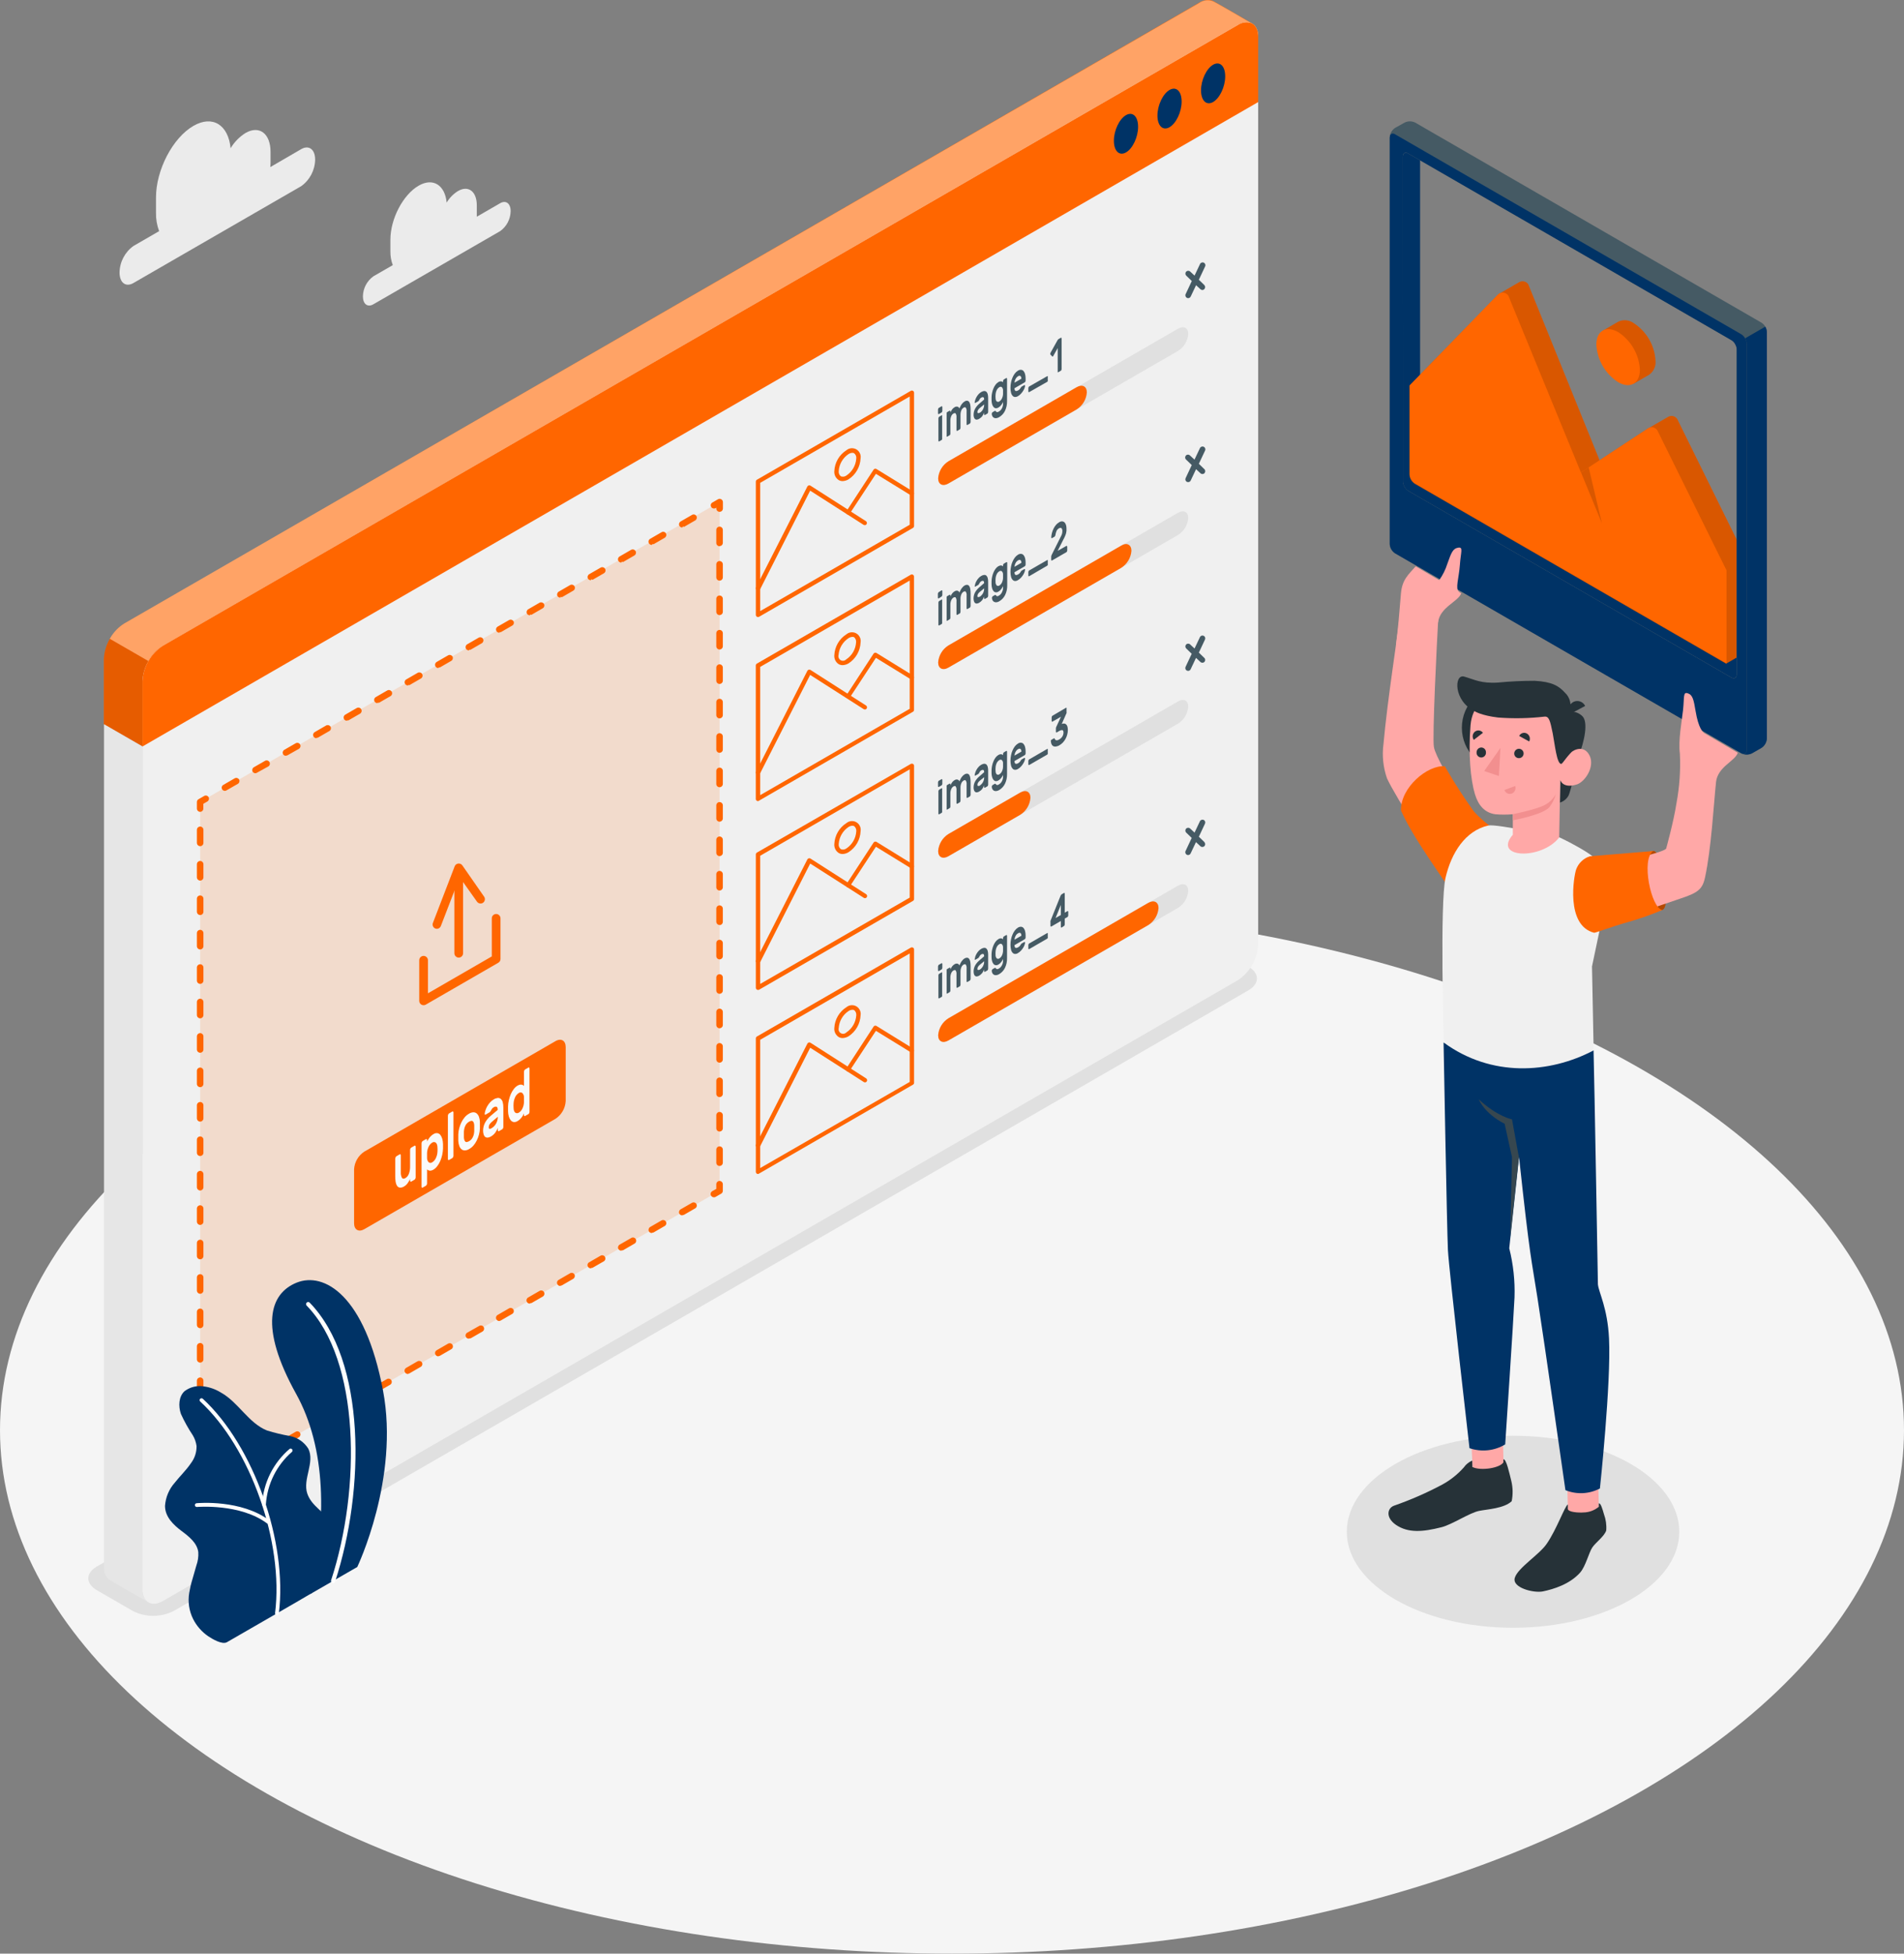<?xml version="1.0" encoding="UTF-8"?>
<svg id="freepik_stories-image-upload" data-name="freepik stories-image-upload" xmlns="http://www.w3.org/2000/svg" viewBox="0 0 437.18 448.46">
  <rect x="0" y="0" width="437.18" height="448.46" fill="#808080" stroke="none"/>
  <defs>
    <style>
      .cls-1 {
        fill: #036;
      }

      .cls-2 {
        fill: #e0e0e0;
      }

      .cls-3 {
        opacity: .3;
      }

      .cls-3, .cls-4, .cls-5, .cls-6, .cls-7 {
        isolation: isolate;
      }

      .cls-4 {
        opacity: .1;
      }

      .cls-5, .cls-6 {
        opacity: .15;
      }

      .cls-8 {
        fill: #e6e6e6;
      }

      .cls-9 {
        fill: #ebebeb;
      }

      .cls-10 {
        fill: #37474f;
      }

      .cls-11 {
        fill: #263238;
      }

      .cls-12 {
        fill: #f28f8f;
      }

      .cls-13, .cls-7 {
        fill: #fff;
      }

      .cls-14, .cls-6 {
        fill: #f60;
      }

      .cls-15 {
        fill: #f0f0f0;
      }

      .cls-16 {
        fill: #fafafa;
      }

      .cls-17 {
        fill: #f5f5f5;
      }

      .cls-18 {
        fill: #ffa8a7;
      }

      .cls-19 {
        fill: #455a64;
      }

      .cls-7 {
        opacity: .4;
      }
    </style>
  </defs>
  <g id="freepik--Floor--inject-61">
    <ellipse id="freepik--floor--inject-61" class="cls-17" cx="218.59" cy="328.3" rx="218.59" ry="120.16"/>
  </g>
  <g id="freepik--Shadows--inject-61">
    <ellipse id="freepik--Shadow--inject-61" class="cls-2" cx="347.41" cy="351.62" rx="38.17" ry="22.04"/>
    <path id="freepik--shadow--inject-61" class="cls-2" d="M30.48,369.8l-8.25-4.77c-2.6-1.5-2.6-3.93,0-5.43l246.76-142.47c2.96-1.5,6.46-1.5,9.42,0l8.24,4.76c2.6,1.51,2.6,3.94,0,5.44L39.89,369.8c-2.96,1.5-6.45,1.5-9.41,0Z"/>
  </g>
  <g id="freepik--Clouds--inject-61">
    <g id="freepik--clouds--inject-61">
      <path id="el5mdrm54zm1f" class="cls-9" d="M69.17,34.23l-7.11,4.13c.04-.36.06-.72.06-1.08v-2.4c0-4.23-2.57-6.18-5.75-4.35-1.4.88-2.57,2.08-3.42,3.5-.52-5.37-4.14-7.67-8.53-5.14-4.75,2.74-8.6,10.1-8.6,16.43v3.56c-.03,1.43.22,2.85.72,4.18l-5.9,3.41c-1.97,1.41-3.15,3.67-3.19,6.09,0,2.35,1.43,3.43,3.19,2.41l38.53-22.24c1.97-1.41,3.15-3.67,3.19-6.09,0-2.35-1.43-3.42-3.19-2.41Z"/>
      <path id="el99x5he1u24v" class="cls-9" d="M114.84,46.65l-5.36,3.1c.01-.27.01-.55,0-.82v-1.79c0-3.2-1.94-4.67-4.33-3.28-1.06.66-1.95,1.57-2.59,2.64-.39-4-3.12-5.79-6.43-3.88-3.59,2.07-6.49,7.62-6.49,12.4v2.68c-.02,1.08.17,2.15.55,3.16l-4.46,2.57c-1.48,1.07-2.37,2.77-2.4,4.6,0,1.77,1.07,2.59,2.4,1.82l29.11-16.79c1.49-1.06,2.38-2.76,2.41-4.59,0-1.77-1.08-2.59-2.41-1.82Z"/>
    </g>
  </g>
  <g id="freepik--Window--inject-61">
    <g id="freepik--window--inject-61">
      <path id="elb2kc84bwwf9" class="cls-14" d="M32.71,171.36L288.89,23.43v-15h0c0-.32-.03-.63-.09-.94,0-.04,0-.08,0-.12-.05-.25-.12-.49-.22-.72l-.06-.15c-.09-.19-.21-.37-.34-.54l-.12-.13c-.12-.14-.27-.27-.43-.37-.1-.07-.21-.13-.32-.18.05.02.09.04.13.06-.55-.34-2.15-1.26-3.83-2.23l-4.82-2.75-.12-.07-.33-.16c-1.02-.29-2.12-.11-3,.49L48.25,131.76l-19.71,11.36c-.33.19-.64.42-.94.66-2.23,1.87-3.6,4.58-3.76,7.49v15l8.83,5.1h.04Z"/>
      <path id="elq9gqcrhz3t" class="cls-17" d="M287.84,5.66l-.16-.11.16.11Z"/>
      <path id="elsa2zt4jfygc" class="cls-17" d="M287.68,5.55c-.07-.06-.14-.11-.22-.15l.09.05.13.1Z"/>
      <path id="elmwd0k0kkjus" class="cls-17" d="M288.11,5.93c-.08-.1-.17-.19-.27-.27.1.08.19.17.27.27Z"/>
      <path id="el1txogkd2b2i" class="cls-15" d="M37.42,148.22L284.18,5.75c2.6-1.5,4.71-.28,4.71,2.72v208.42c-.18,3.31-1.93,6.34-4.71,8.15L37.42,367.51c-2.6,1.5-4.71.28-4.71-2.72v-208.43c.18-3.31,1.93-6.33,4.71-8.14Z"/>
      <path id="el5dmnjhcweqy" class="cls-14" d="M284.18,5.75L37.42,148.22c-2.78,1.81-4.53,4.83-4.71,8.14v15L288.89,23.43v-15c0-2.96-2.11-4.18-4.71-2.68Z"/>
      <g id="el30fiy1q778q">
        <path class="cls-4" d="M25.25,146.64c-.85,1.4-1.32,3-1.38,4.64v15l8.84,5.1v-15.02c.06-1.64.53-3.24,1.38-4.64l-8.84-5.08Z"/>
      </g>
      <g id="elrtv8ng43myc">
        <path class="cls-7" d="M278.67.36c-1.09-.5-2.36-.37-3.33.33L28.54,143.12c-1.39.87-2.54,2.08-3.33,3.52l8.84,5.1c.79-1.44,1.94-2.65,3.33-3.52L284.18,5.75c.94-.68,2.17-.82,3.24-.37-1.27-.76-7.88-4.59-8.75-5.02Z"/>
      </g>
      <path id="elyncd3vn8gfo" class="cls-8" d="M34,367.78c-1.21-.68-8-4.56-8.81-5.09-.93-.7-1.43-1.84-1.31-3v-193.45l8.84,5.1v193.45c-.12,1.15.37,2.28,1.28,2.99Z"/>
      <path id="el0h88mea0zvls" class="cls-1" d="M258.54,26.43c-1.54.89-2.78,3.52-2.78,5.88s1.24,3.56,2.78,2.68,2.78-3.52,2.78-5.89-1.23-3.55-2.78-2.67Z"/>
      <path id="el3oopc65j0kg" class="cls-1" d="M268.54,20.65c-1.53.88-2.78,3.52-2.78,5.88s1.25,3.56,2.78,2.67,2.78-3.52,2.78-5.88-1.22-3.56-2.78-2.67Z"/>
      <path id="elnja4n68vzb" class="cls-1" d="M278.54,14.86c-1.53.89-2.77,3.52-2.77,5.88s1.24,3.56,2.77,2.68,2.78-3.52,2.78-5.89-1.22-3.56-2.78-2.67Z"/>
      <g id="el0erjj5njjn9m">
        <polygon class="cls-6" points="45.96 184.09 165.22 115.24 165.22 273.34 45.96 342.19 45.96 184.09"/>
      </g>
      <path id="eldm8t5puiswr" class="cls-14" d="M45.96,186.36c-.41,0-.74-.34-.75-.75v-1.5c0-.27.14-.52.38-.65l1.3-.75c.35-.2.8-.08,1,.27.19.35.07.79-.27,1l-.93.53v1.07c.02.41-.31.76-.72.78,0,0,0,0-.01,0Z"/>
      <path id="elprvzhk37jqp" class="cls-14" d="M51.65,181.55c-.27,0-.51-.14-.65-.37-.2-.35-.08-.8.27-1l2.63-1.52c.35-.19.79-.07,1,.27.18.36.06.79-.28,1l-2.63,1.51c-.1.06-.22.1-.34.11ZM58.65,177.5c-.27,0-.51-.14-.65-.37-.18-.36-.06-.79.28-1l2.63-1.51c.38-.17.82,0,.99.37.15.32.05.71-.24.92l-2.62,1.45c-.11.08-.24.13-.38.14h-.01ZM65.65,173.5c-.27,0-.51-.14-.65-.37-.19-.35-.07-.79.27-1l2.64-1.52c.35-.19.8-.07,1,.28.19.35.07.79-.27,1l-2.59,1.47c-.11.06-.24.1-.37.09l-.03.05ZM72.65,169.45c-.41,0-.75-.33-.76-.74,0-.27.14-.52.38-.66l2.63-1.52c.36-.18.79-.06,1,.28.19.35.07.8-.28,1l-2.63,1.52c-.09.03-.19.04-.29.03l-.05.09ZM79.65,165.45c-.41,0-.75-.34-.75-.75,0-.27.14-.51.38-.65l2.63-1.52c.36-.21.82-.08,1.03.27.21.36.08.82-.28,1.03l-2.63,1.52c-.1.03-.21.03-.32,0l-.06.09ZM86.65,161.4c-.27,0-.52-.15-.65-.38-.19-.35-.07-.8.28-1l2.63-1.52c.36-.21.82-.08,1.03.27.21.36.08.82-.28,1.03l-2.63,1.52c-.1.01-.2,0-.3-.02l-.08.1ZM93.65,157.35c-.27,0-.52-.15-.65-.38-.2-.35-.08-.8.27-1l2.63-1.52c.36-.21.82-.08,1.03.27.21.36.08.82-.28,1.03l-2.63,1.52c-.09.01-.18,0-.27-.02l-.1.1ZM100.65,153.35c-.41,0-.75-.33-.76-.74,0-.27.14-.52.38-.66l2.63-1.52c.35-.19.79-.07,1,.27.18.36.06.79-.28,1l-2.63,1.52c-.07,0-.15,0-.22-.02l-.12.15ZM107.65,149.3c-.41,0-.75-.34-.75-.75,0-.27.14-.51.38-.65l2.63-1.52c.35-.2.8-.08,1,.27.19.35.07.79-.27,1l-2.63,1.52c-.08,0-.15,0-.23-.02l-.13.15ZM114.65,145.24c-.41,0-.75-.33-.76-.74,0-.27.14-.52.38-.66l2.63-1.51c.35-.19.79-.07,1,.27.2.35.07.8-.28,1l-2.63,1.52c-.06,0-.13-.01-.19-.03l-.15.15ZM121.65,141.24c-.27,0-.52-.14-.65-.37-.19-.35-.07-.79.27-1l2.63-1.52c.36-.18.79-.06,1,.28.19.35.07.8-.28,1l-2.63,1.52c-.06-.03-.12-.07-.17-.11l-.17.2ZM128.65,137.19c-.27,0-.51-.14-.65-.37-.18-.36-.06-.79.28-1l2.63-1.52c.35-.19.8-.07,1,.28.2.35.08.8-.27,1l-2.63,1.52c-.06-.03-.13-.07-.18-.11l-.18.2ZM135.65,133.19c-.27,0-.51-.14-.65-.37-.19-.35-.07-.79.27-1l2.64-1.52c.36-.21.82-.08,1.03.27.21.36.08.82-.28,1.03l-2.64,1.52c-.07-.05-.12-.11-.17-.18l-.2.25ZM142.65,129.14c-.41,0-.75-.33-.76-.74,0-.27.14-.52.38-.66l2.63-1.52c.36-.21.82-.08,1.03.27.21.36.08.82-.28,1.03l-2.63,1.52c-.06-.04-.11-.09-.15-.15l-.22.25ZM149.65,125.09c-.41,0-.75-.34-.75-.75,0-.27.14-.51.38-.65l2.63-1.52c.35-.2.8-.08,1,.27.19.35.07.79-.27,1l-2.63,1.52s-.09-.08-.13-.12l-.23.25ZM156.65,121.09c-.27,0-.52-.15-.65-.38-.19-.35-.07-.79.27-1l2.64-1.52c.35-.2.8-.08,1,.27.19.35.07.79-.27,1l-2.64,1.52c-.04-.06-.08-.12-.1-.19l-.25.3Z"/>
      <path id="el27oifv4jvr2i" class="cls-14" d="M165.22,117.49c-.41,0-.75-.34-.75-.75v-.21l-.18.11c-.35.19-.8.07-1-.28-.2-.35-.08-.8.27-1l1.3-.75c.23-.14.52-.14.75,0,.23.13.38.38.38.65v1.5c-.02.41-.36.74-.77.73Z"/>
      <path id="elam27nru0yhe" class="cls-14" d="M165.22,267.65c-.41,0-.74-.32-.75-.73,0,0,0-.01,0-.02v-3c0-.41.34-.75.75-.75s.75.34.75.75v3c0,.41-.34.75-.75.75ZM165.22,259.75c-.41,0-.75-.34-.75-.75v-3c0-.41.34-.75.75-.75s.75.34.75.75v3c0,.41-.34.74-.75.75ZM165.22,251.84c-.41,0-.74-.32-.75-.73,0,0,0-.01,0-.02v-3c0-.41.34-.75.75-.75s.75.34.75.75v3c0,.41-.34.75-.75.75ZM165.22,243.94c-.41,0-.74-.32-.75-.73,0,0,0-.01,0-.02v-3c0-.41.34-.75.75-.75s.75.34.75.75v3c0,.41-.34.75-.75.75h0ZM165.22,236.04c-.41,0-.75-.34-.75-.75v-3c0-.41.34-.75.75-.75s.75.34.75.75v3c0,.41-.34.74-.75.75h0ZM165.22,228.13c-.41,0-.74-.32-.75-.73,0,0,0-.01,0-.02v-3c0-.41.34-.75.75-.75s.75.34.75.75v3c0,.41-.34.75-.75.75h0ZM165.22,220.23c-.41,0-.75-.34-.75-.75v-3c0-.41.34-.75.75-.75s.75.34.75.75v3c0,.41-.34.74-.75.75h0ZM165.22,212.33c-.41,0-.75-.34-.75-.75h0v-3c0-.41.34-.75.75-.75s.75.34.75.75h0v3c.01.42-.32.77-.74.78,0,0,0,0-.01,0v-.03ZM165.22,204.42c-.41,0-.74-.32-.75-.73,0,0,0-.01,0-.02v-3c0-.41.34-.75.75-.75s.75.34.75.75v3c0,.41-.34.75-.75.75h0ZM165.22,196.52c-.41,0-.75-.34-.75-.75v-3c0-.41.34-.75.75-.75s.75.34.75.75v3c0,.41-.34.74-.75.75h0ZM165.22,188.62c-.41,0-.75-.34-.75-.75h0v-3c0-.41.34-.75.75-.75s.75.34.75.75h0v3c0,.41-.34.74-.75.75h0ZM165.22,180.71c-.41,0-.74-.32-.75-.73,0,0,0-.01,0-.02v-3c0-.41.34-.75.75-.75s.75.34.75.75v3c0,.41-.34.75-.75.75h0ZM165.22,172.81c-.41,0-.75-.34-.75-.75v-3c0-.41.34-.75.75-.75s.75.34.75.75v3c0,.41-.34.74-.75.75h0ZM165.22,164.91c-.41,0-.75-.34-.75-.75v-3c0-.41.34-.75.75-.75s.75.34.75.75v3c0,.41-.34.74-.75.75h0ZM165.22,157c-.41,0-.74-.32-.75-.73,0,0,0-.01,0-.02v-3c0-.41.34-.75.75-.75s.75.34.75.75v3c0,.41-.34.75-.75.75h0ZM165.22,149.1c-.41,0-.75-.34-.75-.75v-3c0-.41.34-.75.75-.75s.75.34.75.75v3c0,.41-.34.74-.75.75h0ZM165.22,141.2c-.41,0-.75-.34-.75-.75v-3c0-.41.34-.75.75-.75s.75.34.75.75v3c0,.41-.34.74-.75.75h0ZM165.22,133.29c-.41,0-.74-.32-.75-.73,0,0,0-.01,0-.02v-3c0-.41.34-.75.75-.75s.75.34.75.75v3c0,.41-.34.75-.75.75h0ZM165.22,125.39c-.41,0-.75-.34-.75-.75v-3c0-.41.34-.75.75-.75s.75.34.75.75v3c-.02.4-.35.72-.75.72v.03Z"/>
      <path id="elyde7h0wii0i" class="cls-14" d="M163.92,274.84c-.41,0-.75-.33-.76-.74,0-.27.14-.52.38-.66l.93-.53v-1.07c0-.41.34-.75.75-.75s.75.34.75.75v1.52c0,.27-.15.52-.38.65l-1.3.75c-.11.06-.24.09-.37.08Z"/>
      <path id="elci4x5pungvb" class="cls-14" d="M51.64,339.66c-.26,0-.51-.14-.64-.37-.19-.35-.07-.79.27-1l2.63-1.52c.36-.18.79-.06,1,.28.19.35.07.8-.28,1l-2.63,1.52c-.11.06-.23.09-.35.09ZM58.64,335.61c-.27,0-.52-.14-.65-.38-.19-.35-.07-.8.28-1l2.63-1.52c.36-.21.82-.08,1.02.27s.08.82-.27,1.02l-2.63,1.52c-.11.06-.24.08-.36.08h-.02ZM65.64,331.56c-.27,0-.52-.15-.65-.38-.2-.35-.08-.8.27-1l2.64-1.52c.35-.2.8-.08,1,.27.19.35.07.79-.27,1l-2.64,1.52c-.09.06-.2.1-.31.11h-.04ZM72.64,327.51c-.41,0-.75-.33-.76-.74,0-.27.14-.52.38-.66l2.63-1.52c.35-.19.79-.07,1,.27.18.36.06.79-.28,1l-2.63,1.52c-.08.06-.18.1-.28.13h-.06ZM79.64,323.51c-.41,0-.75-.34-.75-.75,0-.27.14-.51.38-.65l2.63-1.52c.35-.2.8-.08,1,.27.19.35.07.79-.27,1l-2.54,1.5c-.12.06-.25.1-.38.1l-.07.05ZM86.64,319.45c-.41,0-.75-.35-.74-.76,0-.26.14-.5.36-.63l2.64-1.52c.38-.17.82,0,.99.37.15.32.05.71-.24.92l-2.64,1.52c-.09.02-.19.03-.28,0l-.09.09ZM93.64,315.4c-.41,0-.75-.33-.76-.74,0-.27.14-.52.38-.66l2.63-1.52c.36-.18.79-.06,1,.28.19.35.07.8-.28,1l-2.63,1.52c-.07.04-.15.07-.23.08l-.11.04ZM100.64,311.35c-.41,0-.75-.34-.75-.75,0-.27.14-.51.38-.65l2.63-1.52c.35-.19.8-.07,1,.28.2.35.08.8-.27,1l-2.63,1.52c-.08.04-.16.06-.24.07l-.12.05ZM107.64,307.3c-.27,0-.51-.14-.65-.37-.19-.35-.07-.8.28-1l2.77-1.57c.36-.21.82-.08,1.02.27s.08.82-.27,1.02h0l-2.63,1.52c-.12.06-.25.08-.38.07l-.14.05ZM114.64,303.25c-.41,0-.75-.33-.76-.74,0-.27.14-.52.38-.66l2.63-1.52c.35-.19.8-.07,1,.28.19.35.07.8-.28,1l-2.63,1.52c-.06.03-.12.05-.18.07l-.16.05ZM121.64,299.25c-.41,0-.75-.33-.76-.74,0-.27.14-.52.38-.66l2.63-1.52c.36-.21.82-.08,1.02.27s.08.82-.27,1.02h0l-2.63,1.52c-.06,0-.13,0-.19,0l-.18.1ZM128.64,295.2c-.41,0-.75-.34-.75-.75,0-.27.14-.51.38-.65l2.63-1.52c.35-.2.8-.08,1,.27.19.35.07.79-.27,1l-2.63,1.52c-.06.02-.11.03-.17.03l-.19.1ZM135.64,291.15c-.27,0-.52-.15-.65-.38-.2-.35-.08-.8.27-1l2.63-1.52c.36-.21.82-.08,1.02.27s.08.82-.27,1.02l-2.63,1.51c-.05,0-.11,0-.16-.01l-.21.1ZM142.64,287.09c-.27,0-.52-.14-.65-.37-.19-.35-.07-.79.27-1l2.63-1.51c.34-.24.8-.17,1.05.17.24.33.17.8-.17,1.05-.04.03-.09.06-.13.08l-2.63,1.52s-.09-.02-.14-.03l-.23.1ZM149.64,283.04c-.27,0-.51-.14-.65-.37-.18-.36-.06-.79.28-1l2.63-1.52c.35-.19.8-.07,1,.28.2.35.08.8-.27,1l-2.63,1.52s-.08,0-.12-.01l-.24.1ZM156.64,278.99c-.27,0-.51-.14-.65-.37-.19-.35-.07-.79.27-1l2.64-1.52c.35-.19.8-.07,1,.28.2.35.08.8-.27,1l-2.64,1.52s-.06,0-.09-.01l-.26.1Z"/>
      <path id="el0wcsfeuaj2ki" class="cls-14" d="M45.96,342.94c-.41,0-.74-.32-.75-.73,0,0,0-.01,0-.02v-1.5c0-.41.34-.75.75-.75s.75.34.75.75v.2l.17-.1c.36-.18.79-.06,1,.28.2.35.07.8-.28,1l-1.3.75c-.1.07-.22.11-.34.12Z"/>
      <path id="elqrzyvp9plc" class="cls-14" d="M45.96,336.5c-.41,0-.75-.34-.75-.75v-3c0-.41.34-.75.75-.75s.75.34.75.75v3c0,.41-.34.75-.75.75ZM45.96,328.6c-.41,0-.74-.34-.75-.75v-3c0-.41.34-.75.75-.75s.75.34.75.75v3c0,.41-.34.74-.75.75h0ZM45.96,320.7c-.41,0-.74-.34-.75-.75v-3c0-.41.34-.75.75-.75s.75.34.75.75v3c0,.41-.34.74-.75.75h0ZM45.96,312.79h0c-.41,0-.75-.34-.75-.75v-3c0-.41.34-.75.75-.75h0c.41,0,.75.34.75.75v3c0,.41-.34.75-.75.75h0ZM45.96,304.89c-.41,0-.74-.34-.75-.75v-3c0-.41.34-.75.75-.75s.75.34.75.75v3c0,.41-.34.74-.75.75h0ZM45.96,296.99c-.41,0-.74-.34-.75-.75v-3c0-.41.34-.75.75-.75s.75.34.75.75v3c0,.41-.34.74-.75.75h0ZM45.96,289.08c-.41,0-.75-.34-.75-.75v-3c0-.41.34-.75.75-.75s.75.34.75.75v3c0,.41-.34.75-.75.75h0ZM45.96,281.18c-.41,0-.74-.34-.75-.75v-3c0-.41.34-.75.75-.75s.75.34.75.75v3c0,.41-.34.74-.75.75h0ZM45.96,273.28c-.41,0-.74-.34-.75-.75v-3c0-.41.34-.75.75-.75s.75.34.75.75v3c0,.41-.34.74-.75.75h0ZM45.96,265.37h0c-.41,0-.75-.34-.75-.75v-3c0-.41.34-.75.75-.75h0c.41,0,.74.32.75.73,0,0,0,.01,0,.02v3c0,.41-.34.74-.75.74h0ZM45.96,257.47c-.41,0-.74-.34-.75-.75v-3c0-.41.34-.75.75-.75s.75.34.75.75v3c0,.41-.34.74-.75.75h0ZM45.96,249.56c-.41,0-.75-.34-.75-.75v-3c0-.41.34-.75.75-.75s.75.34.75.75v3c0,.41-.34.75-.75.75h0ZM45.96,241.66c-.41,0-.75-.34-.75-.75v-3c0-.41.34-.75.75-.75s.75.34.75.75v3c0,.41-.34.75-.75.75h0ZM45.96,233.76c-.41,0-.74-.34-.75-.75v-3c0-.41.34-.75.75-.75s.75.34.75.75v3c0,.41-.34.74-.75.75h0ZM45.96,225.85c-.41,0-.75-.34-.75-.75v-3c0-.41.34-.75.75-.75s.75.34.75.75v3c0,.41-.34.75-.75.75h0ZM45.96,217.95c-.41,0-.74-.34-.75-.75v-3c0-.41.34-.75.75-.75s.75.34.75.75v3c0,.41-.34.74-.75.75h0ZM45.96,210.05c-.41,0-.74-.34-.75-.75v-3c0-.41.34-.75.75-.75s.75.34.75.75v3c0,.41-.34.75-.75.75h0ZM45.96,202.14c-.41,0-.75-.34-.75-.75v-3c0-.41.34-.75.75-.75s.75.34.75.75h0v3c0,.41-.32.74-.73.75,0,0-.01,0-.02,0h0ZM45.96,194.24c-.41,0-.74-.34-.75-.75v-3c0-.41.34-.75.75-.75s.75.34.75.75v3c0,.41-.34.75-.75.75h0Z"/>
      <path id="el4jz60bahszk" class="cls-14" d="M97.26,230.75c-.18,0-.35-.04-.5-.13-.31-.18-.5-.51-.5-.87v-9.32c0-.55.45-1,1-1s1,.45,1,1v7.59l14.66-8.47v-8.74c0-.55.45-1,1-1s1,.45,1,1v9.32c0,.36-.19.69-.5.87l-16.66,9.62c-.15.09-.32.13-.5.13Z"/>
      <path id="elgqful3l8d9w" class="cls-14" d="M100.33,213.21c-.12,0-.24-.02-.36-.06-.52-.2-.77-.78-.57-1.29,0,0,0,0,0,0l5-13c.14-.35.45-.59.82-.63.37-.04.73.12.94.42l5,7.19c.31.45.2,1.07-.25,1.39-.45.31-1.07.2-1.39-.25l-3.98-5.61-4.31,11.19c-.14.38-.49.64-.9.66Z"/>
      <path id="elrahnnfns2e" class="cls-14" d="M105.33,219.82c-.55,0-1-.45-1-1v-18.06c0-.55.45-1,1-1s1,.45,1,1v18.06c0,.55-.45,1-1,1h0Z"/>
      <path id="el68me9855usm" class="cls-14" d="M83.65,264.36l43.89-25.36c1.3-.75,2.35-.14,2.35,1.36v12.39c-.09,1.66-.96,3.17-2.35,4.08l-43.89,25.33c-1.3.75-2.35.14-2.35-1.36v-12.39c.1-1.65.97-3.15,2.35-4.05Z"/>
      <path id="elx5olufns8p" class="cls-16" d="M90.76,265.98c0-.12.03-.23.08-.33.04-.09.1-.17.18-.23l.74-.43c.06-.05.13-.05.19,0,.06.07.09.15.08.24v3.82c-.03.45.05.9.25,1.31.17.26.44.28.82.07.37-.23.65-.59.79-1,.19-.52.28-1.06.27-1.61v-3.83c0-.11.03-.23.08-.33.04-.09.11-.17.19-.22l.74-.43c.05-.05.14-.05.19,0,.06.07.09.15.08.24v7c0,.11-.03.23-.08.33-.04.09-.11.17-.19.23l-.74.43c-.06.05-.13.05-.19,0-.06-.07-.09-.15-.08-.24v-.35c-.16.33-.34.65-.56.95-.21.3-.48.56-.8.74-.29.2-.64.3-1,.28-.25-.04-.48-.18-.62-.4-.18-.28-.29-.6-.34-.93-.06-.43-.09-.86-.09-1.3v-4.01Z"/>
      <path id="elilackhv94y" class="cls-16" d="M99.54,268.49c-.17.1-.36.18-.55.22-.14.03-.28.03-.42,0-.11-.02-.21-.06-.31-.11-.07-.05-.14-.11-.2-.18v3.21c0,.11-.03.23-.08.33-.04.09-.1.17-.19.23l-.74.43c-.06.05-.13.05-.19,0-.05-.07-.08-.16-.07-.25v-9.88c0-.11.02-.23.07-.33.04-.09.11-.17.19-.23l.74-.43c.06-.05.13-.05.19,0,.06.07.08.16.08.25v.34c0-.12.12-.26.2-.41.1-.16.2-.32.31-.47.13-.17.27-.33.42-.47.16-.16.35-.29.55-.4.26-.18.57-.26.88-.22.27.04.51.18.68.39.2.26.35.56.44.88.11.4.17.81.18,1.23v1.05c-.02.48-.08.97-.18,1.44-.11.47-.25.93-.44,1.38-.18.42-.4.82-.68,1.18-.24.33-.54.61-.88.82ZM100.45,264.32c.02-.28.02-.56,0-.84,0-.63-.17-1-.4-1.19-.24-.17-.57-.17-.81,0-.35.22-.63.54-.81.91-.22.46-.35.95-.37,1.46-.01.2-.01.39,0,.59-.01.19-.01.37,0,.56-.01.37.12.73.37,1,.24.18.57.18.81,0,.35-.21.63-.53.81-.9.24-.48.38-1.01.4-1.55v-.04Z"/>
      <path id="elcvkqgo7d2e" class="cls-16" d="M104.12,265.29c0,.11-.03.23-.08.33-.04.09-.11.17-.19.23l-.74.43h-.19c-.06-.07-.08-.16-.08-.25v-9.88c0-.11.03-.23.08-.33.04-.1.1-.18.19-.23l.74-.43c.06-.05.13-.05.19,0,.06.07.09.15.08.24v9.89Z"/>
      <path id="elq2803u6iuc" class="cls-16" d="M107.71,255.64c.3-.19.65-.3,1-.31.27,0,.54.09.75.27.23.2.41.47.51.76.14.38.21.77.22,1.17,0,.11,0,.23,0,.34v1.19c-.02.48-.1.96-.22,1.42-.12.46-.29.91-.51,1.34-.2.41-.45.79-.75,1.14-.28.33-.62.6-1,.81-.3.19-.65.3-1,.31-.27,0-.54-.09-.75-.27-.23-.2-.4-.46-.5-.75-.14-.38-.21-.77-.23-1.17,0-.11,0-.22,0-.33v-1.19c.02-.48.09-.96.22-1.42.12-.47.3-.92.51-1.35.2-.41.45-.79.75-1.14.28-.33.62-.61,1-.82ZM108.89,258.34c0-.24-.06-.47-.14-.69-.06-.14-.16-.25-.28-.33-.12-.04-.24-.04-.36,0-.14.04-.28.09-.4.17-.15.08-.28.18-.4.3-.15.13-.27.28-.37.45-.11.21-.21.42-.28.65-.08.28-.12.57-.14.86,0,.1,0,.21,0,.31v.76c0,.1,0,.19,0,.29,0,.24.06.47.14.69.06.14.16.25.28.33.12.05.25.05.37,0,.14-.04.27-.09.4-.16.14-.09.28-.19.4-.3.14-.14.26-.29.36-.46.12-.21.21-.42.28-.65.08-.28.12-.57.14-.86,0-.1,0-.2,0-.3v-.76c0-.09,0-.19,0-.28v-.02Z"/>
      <path id="elvos4pr5fu4" class="cls-16" d="M111.29,255.65c.03-.27.09-.53.18-.78.1-.32.24-.62.4-.91.18-.32.39-.62.64-.89.25-.28.54-.52.87-.71.27-.17.58-.28.9-.32.25-.02.49.05.69.2.22.2.37.45.45.73.11.41.16.84.15,1.27v4.43c0,.11-.02.23-.07.33-.04.09-.11.17-.19.23l-.74.43h-.19c-.06-.07-.09-.15-.08-.24v-.5c-.15.39-.35.75-.59,1.09-.27.36-.61.66-1,.88-.23.14-.49.23-.76.26-.2.01-.39-.05-.55-.17-.17-.14-.29-.34-.35-.55-.09-.28-.13-.57-.13-.87,0-.66.16-1.32.48-1.9.33-.59.77-1.11,1.29-1.54l1.59-1.34c0-.41-.09-.65-.26-.72-.23-.06-.47-.02-.66.12-.15.08-.28.19-.38.32-.1.14-.19.29-.26.44-.05.09-.1.18-.17.26-.04.06-.1.11-.16.14l-.91.53h-.16s-.05-.11-.03-.22ZM112.92,258.95c.22-.13.42-.29.59-.48.18-.19.32-.41.44-.64.11-.22.2-.45.26-.69.06-.22.09-.44.09-.67v-.11l-1.33,1.13c-.23.18-.42.4-.58.64-.11.2-.17.42-.17.65,0,.21.07.33.21.35.18,0,.35-.07.49-.18Z"/>
      <path id="elw7df1a94x" class="cls-16" d="M118.83,249.21c.17-.1.36-.17.55-.22.14-.02.28-.02.42,0,.11.02.22.06.31.12.08.05.14.11.2.18v-3.23c0-.12.03-.23.08-.34.04-.09.1-.17.18-.22l.75-.43c.06-.05.13-.05.19,0,.05.07.08.15.07.24v9.89c0,.11-.02.23-.07.33-.04.09-.11.17-.19.22l-.75.43c-.05.05-.13.05-.18,0-.06-.07-.09-.15-.08-.24v-.35c-.05.12-.12.26-.2.41-.09.17-.2.33-.31.48-.13.17-.27.32-.42.47-.17.15-.35.29-.55.4-.26.17-.57.25-.88.22-.27-.05-.51-.19-.68-.4-.2-.26-.35-.55-.44-.87-.11-.4-.18-.81-.18-1.23v-1.06c.01-.48.07-.96.18-1.43.11-.47.25-.94.44-1.39.18-.42.41-.81.68-1.17.24-.33.54-.6.88-.81ZM117.92,253.39c-.02.28-.02.56,0,.84,0,.63.17,1,.39,1.18.25.17.57.17.82,0,.35-.22.63-.53.8-.9.23-.46.36-.96.38-1.47v-1.14c.02-.37-.12-.73-.38-1-.24-.18-.56-.18-.8,0-.35.22-.63.53-.82.9-.23.49-.37,1.02-.39,1.56v.03Z"/>
      <path id="elwbrbobzv8zs" class="cls-14" d="M174.05,141.64c-.09,0-.17-.02-.25-.06-.16-.09-.25-.26-.25-.44v-30.59c0-.18.1-.34.25-.43l35.33-20.4c.15-.09.35-.09.5,0,.16.09.25.25.25.43v30.59c0,.18-.09.35-.25.44l-35.33,20.4c-.08.04-.16.06-.25.06ZM174.55,110.84v29.44l34.33-19.82v-29.44l-34.33,19.82Z"/>
      <path id="el4lfd1x4fo6s" class="cls-14" d="M174.05,135.53c-.28,0-.5-.23-.5-.5,0-.08.02-.16.06-.23l11.77-23.12c.07-.12.18-.22.32-.25.14-.04.28-.02.4.06l12.75,8.16c.22.16.27.47.11.7-.15.21-.43.27-.65.14l-12.29-7.86-11.48,22.63c-.09.18-.29.29-.49.27Z"/>
      <path id="elixgc1p8j1ft" class="cls-14" d="M194.77,118.13c-.1,0-.2-.03-.28-.08-.23-.15-.29-.46-.14-.69l6.23-9.54c.14-.23.45-.3.68-.15,0,0,0,0,0,0l8.39,5.17c.23.15.3.45.16.69-.14.23-.44.31-.67.17,0,0-.01,0-.02-.01l-8-4.92-6,9.13c-.08.13-.2.21-.35.23Z"/>
      <path id="elulmuzo9iwni" class="cls-14" d="M193.47,110.44c-.32,0-.63-.08-.9-.24-.69-.45-1.07-1.24-1-2.06.09-1.95,1.12-3.73,2.77-4.78.84-.71,2.11-.61,2.82.24.38.45.55,1.06.44,1.64-.1,1.95-1.12,3.73-2.76,4.79-.41.25-.89.39-1.37.41ZM195.72,103.95c-.31.01-.61.11-.87.27-1.33.88-2.17,2.33-2.27,3.92-.05.46.13.91.49,1.2.43.16.91.09,1.28-.18,1.32-.88,2.16-2.33,2.26-3.92.06-.46-.13-.91-.49-1.19-.12-.07-.26-.11-.4-.1Z"/>
      <path id="el5iu8cdfv0ia" class="cls-19" d="M276.54,65.45l-1.27-1.23,1.41-3c.19-.31.09-.71-.22-.89-.31-.19-.71-.09-.89.22-.02.04-.04.08-.06.12l-1.23,2.6-1-.93c-.26-.25-.67-.24-.92.02-.25.26-.24.67.02.92l1.27,1.23-1.41,3c-.16.32-.02.71.3.87,0,0,0,0,0,0,.09.04.18.06.28.06.25,0,.47-.15.58-.37l1.23-2.6,1,.92c.12.11.28.18.45.18.17,0,.34-.08.45-.21.25-.25.25-.65,0-.91,0,0,0,0,0,0Z"/>
      <path id="elvczkwffaqdd" class="cls-2" d="M215.41,109.8c0,1.41,1.06,1.94,2.36,1.19l52.71-30.43c1.37-.85,2.24-2.3,2.35-3.91,0-1.41-1.05-1.94-2.35-1.19l-52.71,30.43c-1.36.85-2.24,2.31-2.36,3.91Z"/>
      <path id="eln4q7p00292" class="cls-14" d="M215.41,109.8c0,1.41,1.06,1.94,2.36,1.19l29.43-17c1.37-.85,2.24-2.3,2.35-3.91,0-1.41-1.05-1.94-2.35-1.19l-29.43,17c-1.36.85-2.24,2.31-2.36,3.91Z"/>
      <path id="elz15skrakwwo" class="cls-19" d="M216.18,93.27s.09-.03.13,0c.04.05.07.11.06.18v.85c0,.08-.02.17-.06.24-.03.06-.07.12-.13.16l-.61.35s-.09.04-.13,0c0,0,0,0,0,0-.04-.04-.07-.11-.06-.17v-.85c0-.08.02-.17.06-.24.02-.07.07-.12.13-.16l.61-.36ZM216.33,100.6c.01.08.01.16,0,.24-.03.07-.08.13-.14.17l-.53.31s-.1.03-.14,0c-.04-.05-.06-.12-.05-.18v-5.08c0-.08.02-.16.05-.23.03-.07.08-.13.14-.17l.53-.31s.1-.03.14,0c.02.06.02.12,0,.18v5.07Z"/>
      <path id="elmt7j6mxb46k" class="cls-19" d="M218.22,94.69c.11-.25.25-.49.41-.72.14-.18.31-.34.51-.46.21-.15.47-.21.72-.16.2.07.36.22.45.41.06-.18.14-.35.23-.52.08-.16.17-.32.28-.46.09-.13.2-.25.31-.36.1-.09.21-.17.32-.24.19-.14.43-.21.67-.19.18.04.34.15.44.31.12.2.2.43.23.67.05.31.07.63.07.94v2.92c0,.08-.02.17-.06.24-.02.07-.07.13-.13.17l-.54.31s-.09.03-.13,0c-.04-.05-.07-.11-.06-.18v-2.87c.04-.32-.02-.64-.18-.92-.13-.13-.3-.13-.52,0-.21.14-.38.33-.48.56-.16.35-.23.73-.22,1.12v2.92c0,.08-.02.16-.05.24-.03.07-.08.13-.14.17l-.54.31s-.09.03-.13,0c-.04-.05-.07-.11-.06-.18v-2.87c.04-.32-.02-.65-.18-.93-.12-.12-.29-.12-.51,0-.22.14-.4.34-.5.58-.16.36-.23.76-.21,1.15v2.87c0,.08-.01.17-.05.24-.03.06-.07.12-.13.16l-.54.31s-.1.03-.14,0c-.02-.05-.02-.12,0-.17v-5.07c-.01-.08-.01-.16,0-.24.03-.07.08-.12.14-.16l.54-.31s.09-.04.13,0c0,0,0,0,0,0,0,0,.05.09.05.17v.24Z"/>
      <path id="el9f6o7tao0g9" class="cls-19" d="M223.8,92.36c.02-.19.07-.38.13-.56.16-.48.41-.92.75-1.3.18-.2.39-.37.63-.51.2-.12.42-.2.65-.23.18-.01.35.04.5.14.15.14.26.33.32.53.08.3.12.61.11.92v3.2c0,.08-.02.17-.06.24-.02.07-.07.12-.13.16l-.54.31s-.09.04-.13,0c0,0,0,0,0,0-.04-.05-.07-.11-.06-.17v-.36c-.11.28-.25.54-.42.78-.19.26-.43.47-.71.63-.17.1-.35.17-.55.19-.14.01-.29-.03-.4-.12-.12-.1-.2-.24-.25-.39-.07-.2-.1-.42-.09-.63,0-.48.12-.95.35-1.37.24-.42.55-.8.92-1.11l1.15-1c0-.3-.06-.47-.19-.52-.16-.04-.34-.01-.47.09-.11.05-.21.13-.28.23-.07.1-.14.21-.19.32-.03.06-.07.12-.11.18-.03.04-.07.08-.12.1l-.66.38s-.08.02-.12,0c-.03-.04-.04-.08-.03-.13ZM224.98,94.75c.16-.09.3-.21.42-.35.12-.14.23-.29.32-.46.08-.16.14-.33.19-.5.04-.16.06-.32.06-.48v-.11l-1,.81c-.16.13-.3.29-.41.47-.09.14-.13.3-.13.47,0,.15.05.23.15.24.15.01.29-.03.4-.13v.04Z"/>
      <path id="eli17p908a6dp" class="cls-19" d="M229.43,94.42c.11-.07.22-.15.31-.25.11-.12.2-.24.28-.38.09-.16.16-.33.21-.51.05-.2.08-.4.08-.6v-.4c-.04.09-.09.19-.15.3-.06.12-.14.23-.22.34-.09.12-.19.23-.3.34-.12.11-.26.21-.4.29-.19.12-.41.18-.64.16-.19-.03-.36-.14-.48-.29-.15-.19-.26-.4-.32-.63-.08-.29-.13-.59-.13-.89v-.76c.01-.34.05-.67.13-1,.07-.34.18-.68.32-1,.12-.3.28-.59.48-.85.17-.23.39-.43.64-.58.12-.08.26-.13.4-.16.1-.02.2-.02.3,0,.08,0,.15.04.22.08l.15.12v-.24c0-.08.02-.17.06-.24.02-.07.07-.13.13-.17l.54-.31s.09-.03.13,0c.04.05.07.11.06.18v5.09c.02.78-.14,1.56-.48,2.26-.29.6-.75,1.09-1.32,1.43-.2.13-.43.21-.66.24-.18.03-.37,0-.54-.08-.15-.08-.28-.2-.36-.35-.09-.17-.15-.36-.15-.55,0-.08.02-.17.06-.24.03-.07.08-.12.14-.16l.48-.28s.12-.05.17,0c0,0,0,0,0,0l.11.12c.06.09.16.14.26.16.18-.01.35-.08.49-.19ZM228.59,90.69c-.02.2-.02.41,0,.61,0,.45.12.74.28.85.18.13.41.13.59,0,.25-.16.45-.38.58-.65.16-.33.26-.69.27-1.06v-.83c.01-.27-.09-.53-.27-.73-.17-.13-.41-.13-.58,0-.25.16-.46.38-.59.65-.18.36-.27.76-.28,1.16h0Z"/>
      <path id="elc8d5lz6rod" class="cls-19" d="M232.02,89.01c0-.41.04-.81.12-1.21.07-.39.19-.78.35-1.14.14-.33.32-.65.54-.94.2-.26.44-.47.72-.64.21-.14.46-.21.71-.19.21.02.41.12.55.28.17.2.29.43.35.68.09.33.13.66.13,1v.51c0,.08-.02.16-.06.23-.03.07-.07.13-.13.17l-2.36,1.36c0,.14.02.27.06.4.04.09.1.17.18.22.09.03.18.03.27,0,.11-.02.21-.05.3-.11.14-.07.26-.17.37-.28.09-.1.16-.2.23-.31.04-.07.08-.14.13-.2.04-.04.08-.08.13-.11l.57-.32s.09-.04.13,0c0,0,0,0,0,0,.04.04.07.11.06.17-.02.16-.06.31-.11.46-.08.22-.18.44-.31.64-.14.24-.32.47-.51.68-.2.23-.43.42-.69.57-.21.14-.47.21-.72.2-.21-.02-.41-.12-.54-.29-.18-.21-.3-.46-.35-.73-.08-.36-.13-.73-.12-1.1ZM233.75,86.38c-.13.08-.25.18-.35.3-.1.11-.18.24-.24.38-.07.13-.12.27-.16.41-.03.13-.05.25-.06.38l1.59-.92c0-.1-.02-.21-.05-.31-.02-.09-.07-.18-.13-.25-.06-.07-.14-.11-.23-.11-.13,0-.26.03-.37.1v.02Z"/>
      <path id="elan71nfrwqc" class="cls-19" d="M236.31,90.01s-.09.04-.13,0c0,0,0,0,0,0-.04-.04-.07-.11-.06-.17v-.72c0-.08.02-.17.06-.24.02-.07.07-.12.13-.16l4.13-2.36s.1-.03.14,0c.02.06.02.12,0,.18v.71c.02.08.02.16,0,.24-.03.07-.08.13-.14.17l-4.13,2.35Z"/>
      <path id="elhpzy23ancd" class="cls-19" d="M241.17,81.36c-.03-.06-.03-.13,0-.19,0-.08.03-.17.07-.24l1.53-2.74.12-.2c.03-.05.08-.1.13-.13l.55-.32s.09-.04.13,0c0,0,0,0,0,0,.04.05.07.11.06.17v7c0,.08-.02.17-.06.24-.02.07-.07.12-.13.16l-.57.33s-.1.03-.14,0c-.02-.05-.02-.12,0-.17v-5.37l-1,1.78c0,.08-.08.13-.13.14-.04.03-.09.03-.13,0l-.43-.46Z"/>
      <path id="elo7unj2vt55n" class="cls-14" d="M174.05,183.9c-.09,0-.18-.02-.25-.07-.17-.09-.28-.27-.26-.47v-30.6c0-.18.1-.34.25-.43l35.33-20.4c.24-.14.54-.06.68.18.04.08.07.16.07.25v30.6c0,.18-.09.34-.25.43l-35.33,20.4c-.07.06-.15.1-.24.11ZM174.55,153.09v29.44l34.33-19.82v-29.44l-34.33,19.82Z"/>
      <path id="elh93peyjjvb" class="cls-14" d="M174.05,177.78c-.08.02-.15.02-.23,0-.24-.13-.33-.43-.21-.67l11.77-23.12c.13-.25.44-.35.69-.22.01,0,.02.01.03.02l12.75,8.16c.23.15.3.46.15.69-.14.23-.44.3-.67.16,0,0-.01,0-.02-.01l-12.29-7.86-11.48,22.58c-.09.18-.29.29-.49.27Z"/>
      <path id="elejyv1duskyv" class="cls-14" d="M194.77,160.36c-.1,0-.2-.02-.28-.08-.23-.15-.29-.46-.14-.69l6.23-9.54c.15-.23.45-.29.68-.15l8.39,5.18c.23.15.31.46.16.69s-.46.31-.69.16l-8-4.92-6,9.13c-.08.12-.21.2-.35.22Z"/>
      <path id="elb5mjbz3lq96" class="cls-14" d="M193.47,152.69c-.31,0-.62-.08-.9-.23-.69-.45-1.07-1.24-1-2.06.09-1.95,1.12-3.74,2.77-4.79.84-.71,2.11-.61,2.82.24.38.45.55,1.06.44,1.64-.09,1.95-1.12,3.74-2.76,4.79-.41.25-.89.39-1.37.41ZM195.72,146.2c-.31.02-.61.11-.87.28-1.33.86-2.19,2.3-2.31,3.88-.15.56.18,1.14.74,1.29.37.1.76-.01,1.03-.29,1.33-.88,2.16-2.33,2.26-3.92.05-.45-.13-.91-.49-1.19-.11-.05-.24-.06-.36-.05Z"/>
      <path id="ely2dt7ke7th" class="cls-19" d="M276.54,107.7l-1.27-1.23,1.41-3c.18-.31.07-.71-.25-.89-.31-.18-.71-.07-.89.25-.01.03-.03.05-.04.08l-1.23,2.6-1-.92c-.23-.27-.64-.31-.92-.07-.27.23-.31.64-.07.92.03.03.06.06.09.09l1.27,1.23-1.41,3c-.15.32-.02.7.3.85,0,0,0,0,.01,0,.09.04.18.06.28.06.25,0,.48-.14.58-.37l1.23-2.6,1,.93c.25.25.67.25.92,0,0,0,0,0,0,0,.25-.26.25-.67,0-.92,0,0,0,0-.01-.01Z"/>
      <path id="el8uztsaye0f" class="cls-2" d="M215.41,152.06c0,1.4,1.06,1.94,2.36,1.19l52.71-30.44c1.37-.85,2.24-2.3,2.35-3.91,0-1.4-1.05-1.94-2.35-1.19l-52.71,30.44c-1.36.85-2.24,2.31-2.36,3.91Z"/>
      <path id="el682t4847x4s" class="cls-14" d="M215.41,152.06c0,1.4,1.06,1.94,2.36,1.19l39.66-22.89c1.36-.86,2.24-2.31,2.36-3.91,0-1.41-1.06-2-2.36-1.19l-39.66,22.9c-1.36.85-2.24,2.3-2.36,3.9Z"/>
      <path id="elv79mo8r2vg" class="cls-19" d="M216.18,135.52s.09-.04.13,0c0,0,0,0,0,0,.04.05.07.11.06.17v.85c0,.08-.02.17-.06.24-.03.07-.07.13-.13.17l-.64.41s-.09.03-.13,0c-.04-.05-.07-.11-.06-.18v-.85c0-.08.02-.16.06-.23.02-.07.07-.13.13-.17l.64-.41ZM216.33,142.86c.01.08.01.16,0,.24-.03.07-.08.12-.14.16l-.53.31h-.14s-.05-.09-.05-.17v-5.04c0-.08.01-.17.05-.24.03-.07.08-.12.14-.16l.53-.31s.1-.03.14,0c.02.05.02.12,0,.17v5.04Z"/>
      <path id="ele3ymticajfh" class="cls-19" d="M218.22,136.95c.11-.26.25-.5.41-.72.14-.18.31-.34.51-.46.21-.15.47-.22.72-.17.2.07.36.23.45.42.06-.18.14-.35.23-.52.08-.16.17-.32.28-.46.09-.13.2-.25.31-.36.1-.1.2-.18.32-.25.2-.13.43-.19.67-.18.18.04.34.15.44.31.13.2.2.43.23.67.05.31.07.63.07.94v2.92c0,.08-.02.17-.06.24-.02.07-.07.12-.13.16l-.54.31s-.09.04-.13,0c0,0,0,0,0,0-.04-.04-.07-.11-.06-.17v-2.87c.04-.32-.02-.65-.18-.93-.13-.12-.3-.12-.52,0-.21.13-.38.33-.48.56-.16.35-.23.73-.22,1.11v2.93c0,.08-.02.16-.05.24-.03.07-.08.12-.14.16l-.54.31s-.09.04-.13,0c0,0,0,0,0,0-.04-.04-.07-.11-.06-.17v-2.87c.04-.32-.02-.65-.18-.93-.12-.12-.29-.12-.51,0-.22.14-.39.35-.5.59-.16.36-.23.75-.21,1.14v2.88c0,.08-.01.16-.05.23-.03.07-.07.13-.13.17l-.54.31s-.1.03-.14,0c-.02-.06-.02-.11,0-.17v-5.07c-.01-.08-.01-.16,0-.24.03-.07.08-.13.14-.17l.54-.31s.09-.03.13,0c.04.05.06.12.05.18v.24Z"/>
      <path id="elk5qxhmc71cj" class="cls-19" d="M223.8,134.58c.03-.19.07-.38.13-.57.07-.23.17-.44.29-.65.13-.23.28-.45.46-.64.18-.2.39-.38.63-.51.2-.13.42-.2.65-.23.18-.02.36.03.5.14.15.14.27.33.32.53.08.3.12.6.11.91v3.2c0,.08-.02.17-.06.24-.02.07-.07.13-.13.17l-.54.31s-.09.03-.13,0c-.04-.05-.07-.11-.06-.18v-.36c-.11.28-.25.55-.42.79-.19.25-.44.47-.71.63-.17.1-.35.17-.55.19-.14.01-.29-.03-.4-.12-.12-.1-.2-.24-.25-.39-.07-.22-.11-.45-.1-.68,0-.48.12-.96.35-1.38.24-.42.55-.8.92-1.11l1.15-1c0-.29-.06-.47-.19-.52-.16-.04-.34-.01-.47.09-.11.06-.2.14-.28.24-.07.1-.14.2-.19.31-.03.07-.07.13-.11.19l-.12.1-.66.38s-.09.03-.12,0c0,0-.03,0-.02-.08ZM224.98,136.97c.16-.09.3-.22.42-.36.12-.14.23-.29.32-.45.08-.16.14-.33.19-.51.04-.16.06-.32.06-.48v-.11l-1,.82c-.16.13-.3.28-.41.46-.09.14-.13.3-.13.47,0,.15,0,.24.15.25.14.02.28-.01.4-.09h0Z"/>
      <path id="elts5sga6jo6h" class="cls-19" d="M229.43,136.68c.11-.07.22-.15.31-.25.11-.12.2-.25.28-.39.08-.16.15-.33.21-.5.05-.2.08-.4.08-.6v-.4l-.15.3c-.06.12-.14.23-.22.34l-.3.34c-.12.11-.26.21-.4.29-.19.13-.42.18-.64.15-.19-.03-.36-.13-.48-.28-.15-.19-.26-.4-.32-.63-.08-.29-.13-.59-.13-.89v-.76c.01-.34.06-.67.13-1,.07-.34.18-.68.32-1,.12-.3.29-.58.48-.84.17-.24.39-.44.64-.59.13-.07.26-.12.4-.16.1-.02.2-.02.3,0,.08.01.16.04.22.09l.15.12v-.25c0-.08.02-.17.06-.24.03-.08.09-.14.17-.17l.54-.31s.09-.04.13,0c0,0,0,0,0,0,.04.04.07.11.06.17v5.1c.02.78-.14,1.56-.48,2.26-.29.6-.75,1.09-1.32,1.43-.2.13-.43.21-.66.24-.18.02-.37,0-.54-.09-.15-.07-.28-.19-.36-.34-.09-.17-.14-.36-.15-.55,0-.08.02-.17.06-.24.03-.07.08-.13.14-.17l.48-.27c.05-.04.12-.04.17,0l.11.12c.06.09.16.14.26.16.17-.02.32-.08.45-.19ZM228.59,132.95c-.02.2-.02.4,0,.6-.03.31.07.62.28.86.18.12.41.12.59,0,.25-.16.45-.38.58-.65.16-.33.25-.69.27-1.06v-.83c.01-.27-.09-.53-.27-.73-.17-.13-.41-.13-.58,0-.26.15-.46.38-.59.65-.18.36-.27.76-.28,1.16h0Z"/>
      <path id="elt0k1kmjwjid" class="cls-19" d="M232.02,131.27c0-.41.04-.82.12-1.22.07-.39.19-.77.35-1.13.14-.33.32-.65.54-.94.2-.26.44-.48.72-.65.21-.14.46-.2.71-.19.21.02.41.12.55.28.17.2.29.43.35.68.09.33.13.66.13,1v.49c0,.08-.02.17-.06.24-.02.07-.07.12-.13.16l-2.36,1.37c0,.14.02.27.06.4.04.09.1.16.18.22.09.03.18.03.27,0,.11-.02.21-.05.3-.11.13-.08.26-.17.37-.28.09-.1.17-.2.23-.32.04-.07.08-.13.13-.19.03-.05.08-.08.13-.11l.57-.33s.09-.03.13,0c.04.05.07.11.06.18-.02.15-.06.3-.11.45-.08.23-.18.44-.31.65-.14.24-.32.47-.51.68-.2.22-.43.41-.69.56-.21.14-.46.22-.72.21-.21-.02-.4-.13-.54-.29-.18-.21-.3-.46-.35-.73-.08-.35-.12-.72-.12-1.08ZM233.75,128.64c-.13.08-.25.18-.35.29-.1.12-.18.24-.24.38-.07.13-.12.28-.16.42-.03.13-.05.25-.06.38l1.59-.92c0-.11-.02-.22-.05-.32-.02-.09-.07-.18-.13-.25-.06-.06-.14-.1-.23-.1-.13,0-.26.04-.37.12h0Z"/>
      <path id="elqiv7vrf9u2p" class="cls-19" d="M236.31,132.27s-.09.04-.13,0c0,0,0,0,0,0-.04-.05-.06-.11-.06-.17v-.74c0-.08.02-.17.06-.24.02-.07.07-.13.13-.17l4.13-2.38s.1-.03.14,0v.89c.02.08.02.16,0,.24-.03.07-.08.12-.14.16l-4.13,2.41Z"/>
      <path id="elqbpc1k2gqx8" class="cls-19" d="M243.59,123.15c.13-.22.22-.45.28-.69.04-.18.06-.36.06-.54.02-.23-.05-.46-.18-.65-.12-.14-.31-.13-.59,0-.25.14-.45.36-.57.62-.12.29-.2.59-.25.9-.01.09-.04.18-.09.26-.03.06-.07.11-.12.15l-.56.32s-.1.03-.14,0c-.05-.05-.06-.12-.05-.19.02-.34.07-.67.16-1,.09-.35.22-.68.38-1,.15-.3.33-.58.55-.84.19-.23.43-.43.69-.58.23-.16.5-.24.77-.23.2.03.39.12.53.27.15.17.26.38.32.6.07.26.1.52.1.79v.53c-.02.19-.05.37-.1.55-.06.22-.14.43-.23.64-.11.27-.24.54-.39.8l-1.31,2.59,2-1.13h.14s.07.11.06.17v.87c0,.08-.02.16-.06.23-.03.07-.08.13-.14.17l-3.29,1.9s-.1.03-.14,0c0,0-.05-.09-.05-.17v-.66c0-.12.02-.25.07-.36.03-.09.07-.18.12-.26l2.03-4.06Z"/>
      <path id="eljo5wnihsgz" class="cls-14" d="M174.05,227.24c-.09,0-.18-.02-.25-.07-.16-.09-.25-.25-.25-.43v-30.59c0-.18.1-.35.25-.44l35.33-20.35c.16-.08.34-.08.5,0,.16.09.25.26.25.44v30.56c0,.18-.09.35-.25.44l-35.33,20.39c-.08.04-.16.06-.25.05ZM174.55,196.44v29.43l34.33-19.82v-29.44l-34.33,19.83Z"/>
      <path id="elrxxylwli4go" class="cls-14" d="M174.05,221.13c-.28,0-.5-.23-.5-.5,0-.08.02-.16.06-.23l11.77-23.12c.13-.25.44-.34.69-.21,0,0,.02.01.03.02l12.75,8.16c.24.14.32.44.19.68-.14.24-.44.32-.68.19-.02,0-.03-.02-.04-.03l-12.29-7.86-11.48,22.62c-.09.19-.28.3-.49.28Z"/>
      <path id="el7hdr99t8moy" class="cls-14" d="M194.77,203.73c-.1,0-.2-.03-.28-.08-.23-.16-.29-.47-.14-.7l6.23-9.53c.15-.23.45-.3.68-.16l8.39,5.18c.23.15.3.45.16.69-.14.23-.44.31-.67.17,0,0-.01,0-.02-.01l-8-4.92-6,9.13c-.08.13-.2.21-.35.23Z"/>
      <path id="el544wq4w017y" class="cls-14" d="M193.47,196.04c-.32,0-.63-.08-.9-.24-.69-.45-1.07-1.24-1-2.06.09-1.95,1.12-3.74,2.77-4.79.84-.71,2.1-.61,2.82.23.39.46.55,1.07.44,1.66-.09,1.95-1.12,3.73-2.76,4.78-.41.26-.88.4-1.37.42ZM195.72,189.55c-.31.01-.61.11-.87.27-1.33.88-2.17,2.33-2.27,3.92-.06.46.13.91.49,1.19.43.17.91.11,1.28-.17,1.32-.88,2.16-2.33,2.26-3.92.05-.46-.13-.91-.49-1.2-.12-.06-.26-.09-.4-.09h0Z"/>
      <path id="elfsybxj96j1u" class="cls-19" d="M276.54,151.04l-1.27-1.23,1.41-3c.15-.32.02-.7-.3-.85,0,0,0,0-.01,0-.31-.16-.69-.03-.85.28,0,0,0,.02-.01.03l-1.23,2.6-1-.93c-.25-.25-.67-.25-.92,0,0,0,0,0,0,0-.25.25-.25.65,0,.91,0,0,0,0,0,0l1.27,1.23-1.41,3c-.15.32-.02.7.3.85,0,0,0,0,.01,0,.09.05.18.07.28.07.25,0,.48-.15.58-.38l1.23-2.6,1,.93c.25.25.67.25.92,0,0,0,0,0,0,0,.25-.25.25-.66,0-.91Z"/>
      <path id="elk2ch1mhg12m" class="cls-2" d="M215.41,195.36c0,1.41,1.06,1.94,2.36,1.19l52.71-30.43c1.37-.85,2.24-2.3,2.35-3.91,0-1.41-1.05-1.94-2.35-1.19l-52.71,30.43c-1.36.85-2.24,2.31-2.36,3.91Z"/>
      <path id="elvntgxhibbq" class="cls-14" d="M215.41,195.36c0,1.41,1.06,1.94,2.36,1.19l16.48-9.51c1.37-.85,2.24-2.3,2.35-3.91,0-1.41-1.05-1.94-2.35-1.19l-16.48,9.51c-1.36.85-2.24,2.31-2.36,3.91Z"/>
      <path id="el7b79lnzzvhj" class="cls-19" d="M216.18,178.87s.09-.04.13,0c0,0,0,0,0,0,.04.04.07.11.06.17v.85c0,.08-.02.17-.06.24-.03.06-.07.12-.13.16l-.61.35s-.09.04-.13,0c0,0,0,0,0,0-.04-.04-.07-.11-.06-.17v-.85c0-.08.02-.17.06-.24.02-.07.07-.12.13-.16l.61-.35ZM216.33,186.2c.01.08.01.16,0,.24-.03.07-.08.13-.14.17l-.53.31s-.1.03-.14,0c-.04-.05-.06-.12-.05-.18v-5.06c0-.08.01-.17.05-.24.03-.07.08-.13.14-.17l.53-.31s.1-.03.14,0c.02.06.02.12,0,.18v5.06Z"/>
      <path id="elk6v0joxp8ho" class="cls-19" d="M218.22,180.29c.11-.25.25-.49.41-.72.14-.18.31-.34.51-.46.21-.15.47-.21.72-.16.2.07.36.22.45.41.06-.18.14-.35.23-.52.08-.16.17-.32.28-.46.09-.13.2-.25.31-.36.1-.09.21-.17.32-.24.19-.14.43-.2.67-.18.18.03.34.14.44.3.13.21.2.44.23.68.05.31.07.62.07.93v2.93c0,.08-.02.16-.06.23-.02.07-.07.13-.13.17l-.54.31s-.09.04-.13,0c0,0,0,0,0,0-.04-.05-.07-.11-.06-.17v-2.88c.04-.32-.02-.64-.18-.92-.13-.13-.3-.13-.52,0-.21.14-.38.33-.48.56-.16.35-.23.73-.22,1.12v2.92c0,.08-.02.16-.05.24-.03.07-.08.13-.14.17l-.54.31s-.09.03-.13,0c-.04-.05-.07-.11-.06-.18v-2.87c.04-.32-.02-.65-.18-.93-.12-.12-.29-.12-.51,0-.22.14-.39.34-.5.58-.16.36-.23.76-.21,1.15v2.87c0,.08-.01.17-.05.24-.03.06-.07.12-.13.16l-.54.31s-.1.03-.14,0c-.02-.05-.02-.12,0-.17v-5.07c-.01-.08-.01-.16,0-.24.03-.07.08-.12.14-.16l.54-.31s.09-.04.13,0c0,0,0,0,0,0,.04.05.06.11.05.17v.24Z"/>
      <path id="elei2mwf5ysy" class="cls-19" d="M223.8,177.92c.02-.19.07-.38.13-.56.07-.23.17-.45.29-.66.13-.23.28-.44.46-.64.18-.2.39-.37.63-.51.2-.12.42-.2.65-.23.18-.01.35.04.5.14.15.14.26.33.32.53.08.3.12.61.11.92v3.2c0,.08-.02.17-.06.24-.02.07-.07.12-.13.16l-.54.31s-.09.04-.13,0c0,0,0,0,0,0-.04-.05-.07-.11-.06-.17v-.36c-.1.28-.25.54-.42.78-.19.26-.43.47-.71.63-.17.1-.35.17-.55.19-.14.01-.29-.03-.4-.12-.12-.1-.2-.24-.25-.39-.07-.2-.1-.42-.09-.63,0-.48.12-.95.35-1.37.24-.42.55-.8.92-1.11l1.15-1c0-.3-.06-.47-.19-.52-.16-.04-.34-.01-.47.09-.11.05-.21.13-.28.23-.07.1-.13.21-.19.32-.03.06-.07.12-.11.18-.03.04-.07.08-.12.1l-.66.38s-.08.02-.12,0c-.03-.04-.04-.08-.03-.13ZM224.98,180.31c.16-.09.3-.21.42-.35.12-.14.23-.29.32-.46.08-.16.15-.33.19-.5.04-.16.06-.32.06-.48v-.11l-1,.81c-.16.13-.3.29-.41.47-.09.14-.13.3-.13.47,0,.15,0,.23.15.25.14.03.28.01.4-.05v-.05Z"/>
      <path id="elx5yugjjkkmf" class="cls-19" d="M229.43,180.02c.11-.07.22-.15.31-.25.11-.12.2-.24.28-.38.09-.16.16-.33.21-.51.05-.19.08-.39.08-.59v-.41c-.04.09-.09.19-.15.3-.06.12-.14.23-.22.34-.09.12-.19.23-.3.34-.12.11-.26.21-.4.29-.19.12-.41.18-.64.16-.19-.03-.36-.14-.48-.29-.15-.18-.26-.4-.32-.63-.08-.29-.13-.58-.13-.88v-.77c.01-.34.06-.67.13-1,.07-.34.18-.68.32-1,.12-.3.28-.59.48-.85.17-.23.39-.43.64-.58.12-.07.26-.13.4-.16.1-.02.2-.02.3,0,.08,0,.15.04.22.08.06.04.11.08.15.13v-.25c0-.08.02-.17.06-.24.02-.07.07-.13.13-.17l.54-.31s.09-.03.13,0c.04.05.07.11.06.18v5.1c.02.78-.14,1.55-.48,2.25-.29.6-.75,1.09-1.32,1.43-.2.13-.43.21-.66.24-.18.03-.37,0-.54-.08-.15-.08-.28-.2-.36-.35-.09-.17-.15-.36-.15-.55,0-.08.02-.16.06-.23.02-.07.07-.13.14-.17l.48-.28s.12-.05.17,0c0,0,0,0,0,0l.11.12c.06.09.16.14.26.16.18,0,.35-.08.49-.19ZM228.59,176.29c-.02.2-.02.41,0,.61,0,.45.12.74.28.85.18.13.41.13.59,0,.25-.16.45-.38.58-.65.16-.33.26-.69.27-1.06v-.82c.02-.27-.08-.54-.27-.74-.17-.13-.41-.13-.58,0-.25.16-.46.38-.59.65-.18.36-.27.76-.28,1.16h0Z"/>
      <path id="elkvgbftz5nto" class="cls-19" d="M232.02,174.61c0-.41.04-.81.12-1.21.07-.39.19-.78.35-1.14.14-.33.32-.65.54-.94.2-.26.44-.47.72-.64.21-.14.46-.21.71-.19.21.02.41.12.55.28.17.2.29.43.35.68.09.33.13.66.13,1v.49c0,.08-.02.16-.06.23-.02.07-.07.13-.13.17l-2.36,1.36c0,.14.02.27.06.4.04.09.1.17.18.22.09.03.18.03.27,0,.11-.01.21-.05.3-.1.13-.08.26-.18.37-.29.09-.09.17-.2.23-.31.04-.07.08-.14.13-.2.03-.04.08-.08.13-.1l.57-.33s.09-.04.13,0c0,0,0,0,0,0,.04.04.07.11.06.17-.02.16-.06.31-.11.46-.08.22-.18.44-.31.64-.15.25-.32.48-.51.69-.2.22-.43.41-.69.56-.21.14-.47.21-.72.2-.21-.02-.41-.12-.54-.29-.18-.21-.3-.46-.35-.73-.08-.35-.12-.72-.12-1.08ZM233.75,171.98c-.13.08-.25.18-.35.3-.1.11-.18.24-.24.38-.07.13-.12.27-.16.41-.03.13-.05.25-.06.38l1.59-.92c0-.1-.02-.21-.05-.31-.02-.09-.07-.18-.13-.25-.06-.07-.14-.11-.23-.11-.13.01-.26.05-.37.12h0Z"/>
      <path id="elbe03js9xs8" class="cls-19" d="M236.31,175.61s-.09.04-.13,0c0,0,0,0,0,0-.04-.04-.07-.11-.06-.17v-.72c0-.08.02-.17.06-.24.02-.07.07-.12.13-.16l4.13-2.39s.1-.03.14,0c.02.06.02.12,0,.18v.71c.02.08.02.16,0,.24-.03.07-.08.13-.14.17l-4.13,2.38Z"/>
      <path id="el4fx3bv5paff" class="cls-19" d="M244.75,162.48h.14c.02.05.02.12,0,.17v.77c.02.09.02.17,0,.26,0,.08-.07.16-.1.23l-1,2.27c.18-.07.38-.1.57-.09.17.01.32.08.44.2.14.13.24.3.29.49.07.26.1.52.1.79,0,.37-.05.74-.15,1.09-.18.67-.52,1.29-1,1.8-.23.23-.48.44-.76.6-.26.17-.55.27-.86.31-.21.03-.42,0-.61-.11-.16-.09-.29-.24-.36-.42-.09-.2-.14-.41-.15-.63-.02-.08-.02-.16,0-.24.03-.07.08-.12.14-.16l.55-.32s.09,0,.12,0c.04.05.07.1.1.15.02.07.06.13.11.18.05.05.12.09.19.1.1.02.19.02.29,0,.15-.04.3-.11.43-.19.28-.16.53-.39.7-.67.17-.27.26-.59.26-.91,0-.32-.09-.51-.26-.55-.25-.01-.49.05-.7.19l-.59.34s-.09.04-.13,0c0,0,0,0,0,0-.04-.04-.07-.11-.06-.17v-.77c0-.09.02-.18.06-.26,0-.09.07-.16.1-.23l1-2.17-1.95,1.12s-.1.03-.14,0c-.04-.05-.05-.11-.05-.17v-.77c0-.08.02-.16.05-.24.03-.07.08-.13.14-.17l3.09-1.82Z"/>
      <path id="eld9gsjfil4o7" class="cls-14" d="M174.05,269.5c-.09,0-.17-.03-.25-.07-.15-.09-.25-.25-.25-.43v-30.64c0-.18.1-.34.25-.43l35.33-20.4c.15-.09.35-.09.5,0,.16.09.25.25.25.43v30.6c0,.18-.09.34-.25.43l-35.33,20.4c-.07.06-.16.09-.25.11ZM174.55,238.69v29.44l34.33-19.77v-29.49l-34.33,19.82Z"/>
      <path id="elq0qquw5oiud" class="cls-14" d="M174.05,263.36c-.08.01-.15.01-.23,0-.24-.13-.34-.43-.21-.68l11.77-23.11c.07-.13.18-.22.32-.26.14-.04.28-.02.4.06l12.75,8.16c.24.14.32.44.19.68-.14.24-.44.32-.68.19-.02,0-.03-.02-.04-.03l-12.29-7.86-11.48,22.6c-.1.17-.29.27-.49.25Z"/>
      <path id="eldii5ucomg4" class="cls-14" d="M194.77,245.98c-.1,0-.2-.02-.28-.08-.23-.15-.29-.46-.14-.69l6.23-9.54c.14-.23.45-.3.68-.15h0s8.39,5.18,8.39,5.18c.23.15.3.45.16.68-.15.23-.45.31-.69.17l-8-4.92-6,9.13c-.08.12-.21.2-.35.22Z"/>
      <path id="eltyjgxyg3rv" class="cls-14" d="M193.47,238.29c-.32,0-.63-.08-.9-.24-.69-.45-1.08-1.24-1-2.06.09-1.95,1.12-3.73,2.77-4.78.84-.71,2.11-.61,2.82.24.38.45.55,1.06.44,1.64-.1,1.95-1.12,3.73-2.76,4.79-.41.25-.89.39-1.37.41ZM195.72,231.8c-.31.01-.61.11-.87.28-1.33.87-2.17,2.32-2.27,3.91-.15.56.18,1.14.74,1.29.37.1.76-.01,1.03-.29,1.32-.88,2.16-2.33,2.26-3.92.05-.45-.13-.91-.49-1.19-.12-.06-.26-.09-.4-.08Z"/>
      <path id="elfj9knzkg785" class="cls-19" d="M276.54,193.3l-1.27-1.23,1.41-3c.15-.32.02-.7-.3-.85,0,0,0,0-.01,0-.32-.15-.71-.01-.86.31l-1.23,2.6-1-.93c-.26-.25-.66-.25-.92,0-.25.25-.25.67,0,.92,0,0,0,0,0,0l1.27,1.23-1.41,3c-.16.32-.02.71.3.87,0,0,0,0,0,0,.09.04.18.06.28.06.25,0,.47-.15.58-.37l1.23-2.6,1,.93c.25.25.67.25.92,0,0,0,0,0,0,0,.26-.25.26-.66.01-.92,0,0,0,0-.01-.01Z"/>
      <path id="elfmeeubuq7eq" class="cls-2" d="M215.41,237.65c0,1.41,1.06,1.94,2.36,1.19l52.71-30.43c1.37-.85,2.24-2.3,2.35-3.91,0-1.41-1.05-1.94-2.35-1.19l-52.71,30.43c-1.36.86-2.24,2.31-2.36,3.91Z"/>
      <path id="elqpo4g4e79kh" class="cls-14" d="M215.41,237.65c0,1.41,1.06,1.94,2.36,1.19l45.88-26.48c1.36-.85,2.24-2.31,2.36-3.91,0-1.4-1.06-1.94-2.36-1.19l-45.88,26.49c-1.36.85-2.24,2.3-2.36,3.9Z"/>
      <path id="elxqq21kzs1m" class="cls-19" d="M216.18,221.12s.09-.03.13,0c.04.05.06.11.06.17v.85c0,.08-.02.17-.06.24-.03.07-.07.13-.13.17l-.61.35s-.09.03-.13,0c-.04-.05-.07-.11-.06-.18v-.84c0-.08.02-.17.06-.24.02-.07.07-.13.13-.17l.61-.35ZM216.33,228.46c.01.08.01.16,0,.24-.03.07-.08.12-.14.16l-.53.31h-.14s-.05-.09-.05-.17v-5.07c0-.08.01-.17.05-.24.03-.07.08-.12.14-.16l.53-.31s.1-.03.14,0c.02.05.02.12,0,.17v5.07Z"/>
      <path id="elp2of1n7qjd" class="cls-19" d="M218.22,222.55c.11-.26.25-.5.41-.72.14-.18.31-.34.51-.46.21-.15.47-.21.72-.16.2.07.36.22.45.41.06-.18.14-.35.23-.52.08-.16.17-.32.28-.46.09-.13.2-.25.31-.36.1-.1.2-.18.32-.25.2-.13.43-.19.67-.18.18.04.34.15.44.31.13.2.2.43.23.67.05.31.07.63.07.94v2.92c0,.08-.02.17-.06.24-.02.07-.07.13-.13.17l-.54.31s-.09.03-.13,0c-.04-.04-.07-.11-.06-.17v-2.88c.04-.32-.02-.65-.18-.93-.13-.12-.3-.12-.52,0-.21.13-.38.33-.48.56-.16.35-.23.73-.22,1.11v2.93c0,.08-.02.16-.05.24-.03.07-.08.12-.14.16l-.54.31s-.09.04-.13,0c0,0,0,0,0,0-.04-.04-.07-.11-.06-.17v-2.87c.04-.32-.02-.65-.18-.93-.12-.12-.29-.12-.51,0-.22.14-.4.34-.5.58-.16.36-.23.76-.21,1.15v2.86c0,.08-.01.17-.05.24-.03.06-.07.12-.13.16l-.54.31s-.1.03-.14,0c-.02-.06-.02-.11,0-.17v-5.07c-.01-.08-.01-.16,0-.24.03-.07.08-.12.14-.16l.54-.31s.09-.03.13,0c.04.05.06.12.05.18v.25Z"/>
      <path id="elaqphh4spya" class="cls-19" d="M223.8,220.18c.03-.19.07-.38.13-.57.07-.23.17-.44.29-.65.13-.23.28-.45.46-.64.18-.2.39-.37.63-.51.2-.13.42-.2.65-.23.18-.02.36.03.5.14.15.14.27.33.32.53.08.3.12.61.11.92v3.19c0,.08-.02.17-.06.24-.02.07-.07.13-.13.17l-.54.31s-.09.03-.13,0c-.04-.05-.07-.11-.06-.18v-.36c-.11.28-.25.55-.42.79-.19.25-.44.47-.71.63-.17.1-.35.17-.55.19-.14.01-.29-.03-.4-.12-.12-.1-.2-.24-.25-.39-.06-.2-.09-.42-.09-.63,0-.48.12-.96.35-1.38.24-.42.55-.8.92-1.11l1.15-1c0-.29-.06-.47-.19-.52-.16-.04-.34-.01-.47.09-.11.06-.2.14-.28.24-.07.1-.13.2-.19.31-.03.07-.07.13-.11.19-.03.04-.08.07-.12.1l-.66.38s-.09.03-.12,0c0,0-.04-.05-.03-.13ZM224.98,222.57c.16-.09.3-.21.42-.35.12-.14.23-.29.32-.46.08-.16.14-.33.19-.5.04-.16.06-.32.06-.49v-.11l-1,.82c-.16.13-.3.28-.41.46-.09.14-.13.3-.13.47,0,.15,0,.24.15.25.14.02.28-.01.4-.09h0Z"/>
      <path id="el8sv7bnj6gx9" class="cls-19" d="M229.43,222.28c.11-.07.22-.15.31-.25.11-.12.2-.25.28-.39.09-.16.16-.33.21-.5.05-.2.08-.4.08-.6v-.4c-.04.09-.09.19-.15.3-.06.12-.14.23-.22.34l-.3.34c-.12.11-.26.21-.4.29-.19.13-.42.18-.64.15-.19-.03-.36-.13-.48-.28-.15-.19-.26-.4-.32-.63-.08-.29-.13-.59-.13-.89v-.76c.01-.34.06-.67.13-1,.07-.34.18-.68.32-1,.12-.3.29-.58.48-.84.17-.23.39-.43.64-.58.12-.08.26-.13.4-.17.1-.02.2-.02.3,0,.08.01.16.04.22.09l.15.12v-.26c0-.08.02-.17.06-.24.02-.07.07-.12.13-.16l.54-.31s.09-.04.13,0c0,0,0,0,0,0,.04.05.07.11.06.17v5.1c.02.78-.14,1.56-.48,2.26-.29.6-.75,1.09-1.32,1.43-.2.13-.43.21-.66.24-.18.02-.37,0-.54-.08-.15-.08-.27-.2-.36-.35-.09-.17-.14-.36-.15-.55,0-.08.02-.17.06-.24.03-.07.08-.13.14-.17l.48-.27c.05-.04.12-.04.17,0l.11.12c.06.09.16.14.26.16.18,0,.35-.07.49-.19ZM228.59,218.55c-.02.2-.02.41,0,.61-.03.31.07.62.28.85.18.12.41.12.59,0,.25-.16.45-.38.58-.65.16-.33.25-.69.27-1.06v-.83c.01-.27-.09-.53-.27-.73-.17-.13-.41-.13-.58,0-.26.15-.46.38-.59.65-.18.36-.27.76-.28,1.16h0Z"/>
      <path id="elff0r445uqao" class="cls-19" d="M232.02,216.87c0-.41.04-.82.12-1.22.07-.39.19-.77.35-1.13.14-.33.32-.65.54-.94.2-.26.44-.48.72-.65.21-.14.46-.2.71-.19.21.02.41.12.55.28.17.2.29.43.35.68.09.33.13.66.13,1v.49c0,.08-.02.17-.06.24-.03.07-.07.13-.13.17l-2.36,1.36c0,.14.02.27.06.4.04.09.1.16.18.22.09.03.18.03.27,0,.11-.02.21-.05.3-.11.13-.08.26-.17.37-.28.09-.1.17-.2.23-.32.04-.07.08-.13.13-.19.03-.05.08-.08.13-.11l.57-.32s.09-.03.13,0c.04.05.07.11.06.18-.02.15-.06.3-.11.45-.08.23-.18.44-.31.65-.14.24-.32.47-.51.68-.2.22-.43.41-.69.56-.21.15-.46.22-.72.21-.21-.02-.4-.13-.54-.29-.18-.21-.3-.46-.35-.73-.08-.36-.12-.72-.12-1.09ZM233.75,214.24c-.13.08-.25.18-.35.29-.1.12-.18.24-.24.38-.07.13-.12.28-.16.42-.03.13-.05.25-.06.38l1.59-.92c0-.11-.02-.22-.05-.32-.02-.09-.07-.18-.13-.25-.06-.06-.14-.1-.23-.1-.13,0-.26.04-.37.12h0Z"/>
      <path id="elo2xclrpe6ta" class="cls-19" d="M236.31,217.87s-.09.04-.13,0c0,0,0,0,0,0-.04-.05-.07-.11-.06-.17v-.72c0-.08.02-.17.06-.24.02-.07.07-.13.13-.16l4.13-2.39s.1-.03.14,0v.89c.02.08.02.16,0,.24-.03.07-.08.12-.14.16l-4.13,2.39Z"/>
      <path id="el4a4z2sltqn" class="cls-19" d="M243.77,212.91s-.09.04-.13,0c0,0,0,0,0,0-.04-.04-.07-.11-.06-.17v-1.32l-2.19,1.27s-.09.03-.13,0c-.04-.05-.07-.11-.06-.18v-.77c-.02-.1-.02-.19,0-.29,0-.1.06-.2.1-.31l2.17-5.4c.05-.17.15-.32.28-.44l.54-.31s.1-.03.14,0c.04.05.05.11.05.17v4.35l.61-.35s.09-.04.13,0c0,0,0,0,0,0,.04.05.07.11.06.18v.77c0,.08-.02.17-.06.24-.02.07-.07.12-.13.16l-.61.35v1.32c0,.08-.02.16-.05.24-.03.07-.08.12-.14.16l-.52.33ZM243.58,210.05v-2.32l-1.21,3,1.21-.68Z"/>
    </g>
  </g>
  <g id="freepik--Plants--inject-61">
    <g id="freepik--plants--inject-61">
      <path id="elpocuk81gea" class="cls-1" d="M71.33,365.87l10.7-6.16s9.73-20.32,5.92-40.48c-4.17-22.08-13.61-27.29-19.82-24.8s-8.7,10.11-.15,25.51c6.95,12.51,7.03,29.16,3.35,45.93Z"/>
      <path id="el7gchz2epu8p" class="cls-13" d="M76.47,363.42c.21,0,.4-.14.47-.34,6.89-21.09,7.17-50.72-5.86-64.08-.21-.18-.51-.15-.69.05-.15.18-.16.44,0,.63,12.31,12.61,12.53,42,5.63,63.1-.08.25.06.52.31.61.05.02.1.03.15.03Z"/>
      <path id="eln74y6apn1js" class="cls-1" d="M52.11,376.97c-1.11.63-3.39-.76-4.27-1.34-1.49-1.01-2.7-2.39-3.51-4-.92-1.86-1.23-3.96-.88-6,.18-1.07.43-2.13.75-3.17.29-1,.59-2,.88-3.07.36-.99.52-2.05.45-3.1-.27-2.1-2.13-3.57-3.83-4.84-1.87-1.4-3.82-3.26-3.81-5.78.14-1.96.92-3.83,2.23-5.3,1.2-1.53,2.64-2.88,3.73-4.5.86-1.13,1.31-2.51,1.28-3.93-.12-.87-.41-1.71-.86-2.46-1.04-1.56-1.95-3.2-2.73-4.91-.61-1.77-.53-4,.86-5.24,1.25-.93,2.81-1.32,4.35-1.08,1.42.18,2.78.67,4,1.43,4,2.23,6.31,7,10.57,8.7,1.71.53,3.46.95,5.22,1.26,1.76.33,3.3,1.39,4.25,2.91,1.57,3.13-1.34,7-.24,10.29,1,2.94,3.83,4.06,5.43,6.71.65,1.17.92,2.51.75,3.84-.14,2.24-.69,4.44-1.62,6.49-1.04,2.03-2.23,3.99-3.56,5.85-.01.06-19.27,11.14-19.44,11.24Z"/>
      <path id="elz3yyv46d9np" class="cls-13" d="M63.59,370.77c.22,0,.4-.16.43-.38,2.06-16.39-5.76-38.5-17.44-49.29-.17-.17-.45-.17-.62,0-.17.17-.17.44,0,.61,0,0,0,0,0,0,11.58,10.65,19.23,32.42,17.2,48.57-.03.23.14.45.37.48h.06Z"/>
      <path id="el0aax4v64qp9" class="cls-13" d="M61.59,349.79c.13,0,.26-.06.34-.17.15-.19.11-.46-.07-.6,0,0,0,0,0,0-6.45-4.83-16.3-4-16.72-3.95-.24.02-.41.23-.39.47,0,0,0,0,0,0,.02.24.23.41.47.39,0,0,0,0,0,0,.1,0,9.94-.85,16.12,3.79.08.05.17.08.26.08Z"/>
      <path id="el286fe1qi2yw" class="cls-13" d="M60.62,345.77c.23,0,.42-.18.43-.41.3-4.67,2.46-9.03,6-12.09.17-.18.16-.45-.01-.62-.14-.13-.35-.16-.52-.07-3.78,3.21-6.07,7.83-6.34,12.78,0,.24.18.44.42.45l.02-.04Z"/>
    </g>
  </g>
  <g id="freepik--Character--inject-61">
    <g id="freepik--character--inject-61">
      <path id="elqgh87cdl8mr" class="cls-18" d="M330.24,141.93c-.3,5.22-1.41,27.33-1,29.54.65,3.91,12.5,21.44,12.5,21.44,0,0,.75,7-8.73,10.08-2.81-5-12.56-19.95-14.55-24.34-.87-2.52-1.15-5.2-.8-7.84.92-10.34,3.37-25.45,3.64-28.78l8.94-.1Z"/>
      <path id="eli6xidcaka39" class="cls-14" d="M343.69,190.96c-.83-.76-4.33-3.35-5.54-5.06-4-5.62-6.39-10-6.39-10-4-.35-10.23,4.91-10.07,10.15,2.21,5.09,6.82,11.58,10.69,17.32l11.31-12.41Z"/>
      <polygon id="eltjqdobcmgv" class="cls-18" points="367.21 349.66 360.09 349.86 359.74 335.81 366.86 335.61 367.21 349.66"/>
      <path id="elxjv0r2giij" class="cls-11" d="M359.99,346.36v-1c-.67.32-2.56,5.71-4.83,9-1.7,2.52-6.63,5.51-7.34,7.82s4.37,3.56,6.45,3.13c2.42-.5,6.15-1.63,8.54-4.31,1.27-1.43,2-4.58,2.8-5.77s2.77-2.55,3.2-3.91c.1-1.26-.08-2.53-.52-3.72-.36-1.25-.76-2.62-1.18-2.49v.77c-.99.83-2.23,1.29-3.52,1.31-1.05.09-3.58-.05-3.6-.83Z"/>
      <polygon id="el41kw07s97dy" class="cls-18" points="345.27 337.45 338.17 337.89 337.45 323.14 344.91 322.68 345.27 337.45"/>
      <path id="eld5v701x4ay" class="cls-11" d="M338.04,335.28c-.78.33-1.45.88-1.93,1.57-1.41,1.59-3.09,2.92-4.95,3.94-3.57,1.9-7.27,3.52-11.09,4.85-1.51.55-2,2.7.46,4.4,2.8,1.9,6.13,1.64,10.49.53,2.38-.6,6.43-3.31,8.6-3.74,1.94-.39,5.7-.55,7.48-2.22.31-1.53.28-3.1-.08-4.62-.5-2-1.16-5.11-1.82-5v.7c-.81,1.32-5.21,2-7.12,1.07l-.04-1.48Z"/>
      <path id="elrjpg3wa7nuj" class="cls-1" d="M365.9,241.12c.19,6.79,1,53.72,1,53.72.22,1.95,2.2,5.37,2.55,12.41.5,10.2-2.09,34.43-2.09,34.43-2.45,1.3-5.35,1.44-7.92.39,0,0-4.84-34-6.41-44.07-1.44-9.31-1.68-8.63-4.24-32.38l-2.25,20.93c.93,3.68,1.34,7.48,1.21,11.28-.2,4.68-2.14,33.74-2.14,33.74-2.47,1.49-5.47,1.8-8.2.86,0,0-4.74-41.19-4.95-45.48-.23-4.88-1-47.62-1-47.62l34.44,1.79Z"/>
      <path id="elnyeqg5rlv" class="cls-10" d="M347.17,256.95s-3.3-.59-7.63-4.59c0,0,1.21,3.19,5.94,5.61l1.69,7.65-.42,18.49,2-18.5-1.58-8.66Z"/>
      <path id="elyyixjb6u53q" class="cls-15" d="M362.67,194.62c3.65,2.09,4.85,3.38,5.48,5,.56,1.42,1.19,1.48,1.19,4.19l-3.8,18.04.38,19.27c-10.22,5.38-23.52,6.17-34.41-1.79,0,0-.93-32.11.4-37.83s4.53-10.8,9.81-12c1.93-.43,16.35,2.72,16.35,2.72,0,0,2.06.94,4.6,2.4Z"/>
      <circle id="el42c9dd3zh1p" class="cls-11" cx="345.44" cy="167.05" r="9.78"/>
      <path id="el5a2x75dwhr7" class="cls-11" d="M362.35,174s-1.59,7.44-2.22,8.67c-.43.75-1.12,1.31-1.95,1.57l.11-5.24,4.06-5Z"/>
      <path id="el6bmtcsub0w7" class="cls-11" d="M360.36,163.36c1.11-.12,2.21.28,3,1.07,1.3,1.34.57,5.51-1.05,9.6l-3,.34,1.05-11.01Z"/>
      <path id="elxwubxms4coc" class="cls-18" d="M358.47,174.36c.6.36,1.45-.79,2.19-1.56s3.15-1.83,4.35.7-1.06,6-3,6.59c-3.27,1-3.76-1.07-3.76-1.07l-.24,13.22h0c-4.06,5.22-15.35,4.82-10.65-.62v-4.71c-1.36.12-2.72.12-4.08,0-2.41-.37-3.85-2.05-4.63-4.64-1-3.36-1.53-9.22-1-15.78.78-9,11.57-9.1,17.23-5.54s3.59,13.41,3.59,13.41Z"/>
      <path id="el2iclmk2cbm9" class="cls-11" d="M358.47,175.36c.3,0,1.44-1.89,2.19-2.57,1-.94-.3-9.45-.3-9.45.56-1.5.17-3.2-1-4.3-1.41-1.56-2.95-2.54-7-2.76-2.79,0-5.58.13-8.35.4-4,.27-5.51-.72-7.83-1.37s-2.5,5.64,2.5,8c0,0,1.46.94,5.29,1.4,3.54.27,7.09.2,10.61-.2,1.11-.15,1.35.93,1.95,3.87.49,2.58.93,6.98,1.94,6.98Z"/>
      <path id="elalo9u69mmsq" class="cls-11" d="M360.35,163.99l3.62-1.94c-.48-1-1.67-1.41-2.67-.94-.02.01-.05.02-.07.04-1.01.56-1.39,1.81-.88,2.84Z"/>
      <path id="elfxsn61crvb5" class="cls-12" d="M347.41,186.89s5.37-1.08,7.25-2.08c1.1-.57,2.01-1.46,2.59-2.56-.28,1.09-.78,2.11-1.47,3-1.37,1.76-8.37,3.05-8.37,3.05v-1.41Z"/>
      <path id="elmgf0eyf5o9p" class="cls-11" d="M347.68,173c.02.6.52,1.06,1.12,1.04.6-.02,1.06-.52,1.04-1.12-.02-.58-.5-1.04-1.09-1.04-.6.02-1.08.52-1.07,1.12Z"/>
      <path id="elc5tsbu9y0a" class="cls-11" d="M348.82,168.94l2.3,1.27c.35-.67.09-1.5-.58-1.85h0c-.63-.32-1.4-.06-1.72.57,0,0,0,0,0,0Z"/>
      <path id="elfdqnch27zoq" class="cls-12" d="M347.9,180.43l-2.46.92c.22.68.94,1.05,1.62.84.02,0,.03-.01.05-.02.69-.27,1.04-1.04.79-1.74Z"/>
      <path id="elph105n93xc" class="cls-11" d="M338.4,169.84l2.1-1.62c-.41-.58-1.2-.72-1.78-.31-.02.01-.03.02-.05.03-.58.46-.7,1.3-.27,1.9Z"/>
      <path id="elw20hwg7e3ua" class="cls-11" d="M339.04,172.7c-.06.59.38,1.12.97,1.18.59.06,1.12-.38,1.18-.97,0-.07,0-.14,0-.21.02-.6-.45-1.09-1.05-1.11,0,0-.01,0-.02,0-.6.01-1.09.51-1.08,1.11Z"/>
      <polygon id="elmeai4xmss6q" class="cls-12" points="344.52 171.68 344.17 178.14 340.79 176.99 344.52 171.68"/>
      <path id="elqlkl278im2" class="cls-1" d="M322.1,35.93v74.62c.04.87.5,1.66,1.23,2.14l74.21,42.86c.68.39,1.23.07,1.23-.72v-3.9l-72.7-42V36.78l-2.71-1.56c-.71-.4-1.26-.08-1.26.71Z"/>
      <path id="elx6x4t65sx1b" class="cls-14" d="M343.98,67.63c.08-.07.16-.13.24-.19h0l4.61-2.67h0c.72-.4,1.63-.18,2.08.51l16.37,40.38,10.88-7.16c.07-.06.15-.11.23-.16h.05l4.55-2.63h0c.71-.44,1.64-.23,2.11.46l15.86,32.16v21.34l-4.63,2.67-71.38-41.23c-.82-.47-1.32-1.35-1.32-2.29v-20.32l20.35-20.87Z"/>
      <g id="elwdvnqq2l4vi">
        <path class="cls-5" d="M343.98,67.63c.08-.07.16-.13.24-.19h0l4.61-2.67h0c.72-.4,1.63-.18,2.08.51l16.37,40.38,10.88-7.16c.07-.06.15-.11.23-.16h.05l4.55-2.63h0c.71-.44,1.64-.23,2.11.46l15.86,32.16v21.34l-4.63,2.67-71.38-41.23c-.82-.47-1.32-1.35-1.32-2.29v-20.32l20.35-20.87Z"/>
      </g>
      <path id="elcafqzv38ri" class="cls-14" d="M396.43,152.27v-21.34l-15.89-32.15c-.48-.72-1.44-.92-2.16-.44-.06.04-.11.08-.16.12l-15.22,10-16.66-40.57c-.47-.72-1.43-.93-2.16-.46-.08.05-.16.12-.23.18l-20.25,20.87v20.25c0,.94.5,1.82,1.32,2.29l71.41,41.25Z"/>
      <g id="elsgzw5w3qs">
        <polygon class="cls-5" points="363.03 108.48 367.83 120.15 364.78 107.32 363.03 108.48"/>
      </g>
      <path id="elbts6c311rr" class="cls-19" d="M319.1,31.54v93.34c.04.87.5,1.66,1.23,2.14l79.5,45.91c.06.04.13.07.2.1h.08c.71.26,1.5.21,2.18-.13l2.16-1.24c.73-.48,1.19-1.27,1.24-2.14v-93.32c-.02-.43-.14-.84-.36-1.21-.21-.37-.51-.69-.88-.92l-79.49-45.92c-.77-.39-1.69-.39-2.46,0l-2.17,1.21c-.62.41-1.05,1.06-1.19,1.79v.15c0,.05-.04.17-.04.24ZM322.1,35.93c0-.79.55-1.11,1.23-.71l74.21,42.86c.37.22.67.54.87.92.22.36.35.78.36,1.21v74.62c0,.79-.55,1.11-1.23.72l-74.18-42.86c-.73-.48-1.19-1.27-1.23-2.14l-.03-74.62Z"/>
      <path id="els2yftb98ww" class="cls-1" d="M400.11,173.06c.71.26,1.5.21,2.18-.13l2.16-1.24c.73-.47,1.19-1.27,1.24-2.14v-93.35c-.02-.43-.14-.84-.36-1.21l-4.63,2.67c.23.37.35.79.36,1.22v93.34c0,.67-.41,1-.95.84Z"/>
      <path id="elt4y35bic0w" class="cls-1" d="M319.1,31.54v93.34c.04.87.5,1.66,1.23,2.14l79.5,45.91c.06.04.13.07.2.1h.08c.54.16.95-.17.95-.84v-93.31c-.01-.43-.14-.85-.36-1.22-.21-.37-.51-.69-.87-.92l-79.5-45.91c-.56-.33-1-.16-1.19.36v.15s-.04.13-.04.2ZM322.1,35.93c0-.79.55-1.11,1.23-.71l74.21,42.86c.37.22.67.54.87.92.22.36.35.78.36,1.21v74.62c0,.79-.55,1.11-1.23.72l-74.18-42.86c-.73-.48-1.19-1.27-1.23-2.14l-.03-74.62Z"/>
      <path id="eluyzayqsvuzg" class="cls-14" d="M369.71,78.97l-1.79-3,3.68-2.14h0c1.15-.53,2.5-.39,3.52.35,2.95,1.91,4.81,5.12,5,8.63.13,1.24-.42,2.46-1.43,3.19h0l-3.57,2.07-1.71-2.91c-1.86-1.62-3.16-3.79-3.7-6.19Z"/>
      <g id="el2xrpm29155s">
        <path class="cls-5" d="M369.71,78.97l-1.79-3,3.68-2.14h0c1.15-.53,2.5-.39,3.52.35,2.95,1.91,4.81,5.12,5,8.63.13,1.24-.42,2.46-1.43,3.19h0l-3.57,2.07-1.71-2.91c-1.86-1.62-3.16-3.79-3.7-6.19Z"/>
      </g>
      <path id="elop03ymc71s" class="cls-14" d="M371.54,76.23c-2.75-1.58-5-.3-5,2.88.19,3.51,2.05,6.71,5,8.62,2.75,1.59,5,.3,5-2.87-.19-3.51-2.05-6.72-5-8.63Z"/>
      <path id="el4qmebo5oze" class="cls-14" d="M379.61,195.36c1-.17,2.13,3.1,2.49,5.88s.92,7.15-.41,7.65-3.33-3.3-4-6.35-.38-7.03,1.92-7.18Z"/>
      <g id="elrlsib8az1kd">
        <path class="cls-3" d="M379.61,195.36c1-.17,2.13,3.1,2.49,5.88s.92,7.15-.41,7.65-3.33-3.3-4-6.35-.38-7.03,1.92-7.18Z"/>
      </g>
      <path id="el9aq1ltbv015" class="cls-18" d="M391.45,168.36h0c-.47-.22-1.48-1.25-2.12-5.11-.44-2.6-.65-3.72-1.79-4.1s-.77.85-1.1,3.89c-.32,2.85-1.11,6.83-.72,10,.18,3.79-.08,7.59-.78,11.32-.64,4.23-2.38,10.46-2.38,10.46-1.34,1.43-18.78,4.59-18.78,4.59-3.64,6.72,1,13.67,1,13.67,11.05-3.18,15.29-4.9,20.85-6.74,4.08-1.35,5.25-2.07,5.86-4.9,1.45-6.68,2-16.89,2.53-21.93.41-3.54,4.33-4.73,5-6.71l-7.57-4.44Z"/>
      <path id="eln2t9ulky5yt" class="cls-14" d="M365.05,196.56c-1.45.46-2.61,1.57-3.14,3-.53,1.46-2.51,12.89,4.13,14.56.62-.08,3.69-1.3,7.95-2.51,2.62-.75,5.19-1.65,7.7-2.72-2.57-.37-4.95-11.72-2.08-13.53l-14.56,1.2Z"/>
      <path id="elhx7tg9ys74s" class="cls-18" d="M335,135.81c-.92-.57,0-3.23.2-6.09.21-3.05.85-4.21-.4-4s-1.59,1.24-2.48,3.72c-.42,1.33-1.05,2.59-1.86,3.73l-5.4-3.17c-1.63,1.88-3.12,3-3.39,6.27-.49,5.73-.56,7.13-1.12,11.64s9.64-5,9.64-5c.41-3.55,4.63-4.76,5.33-6.73l-.52-.31v-.06Z"/>
    </g>
  </g>
</svg>
